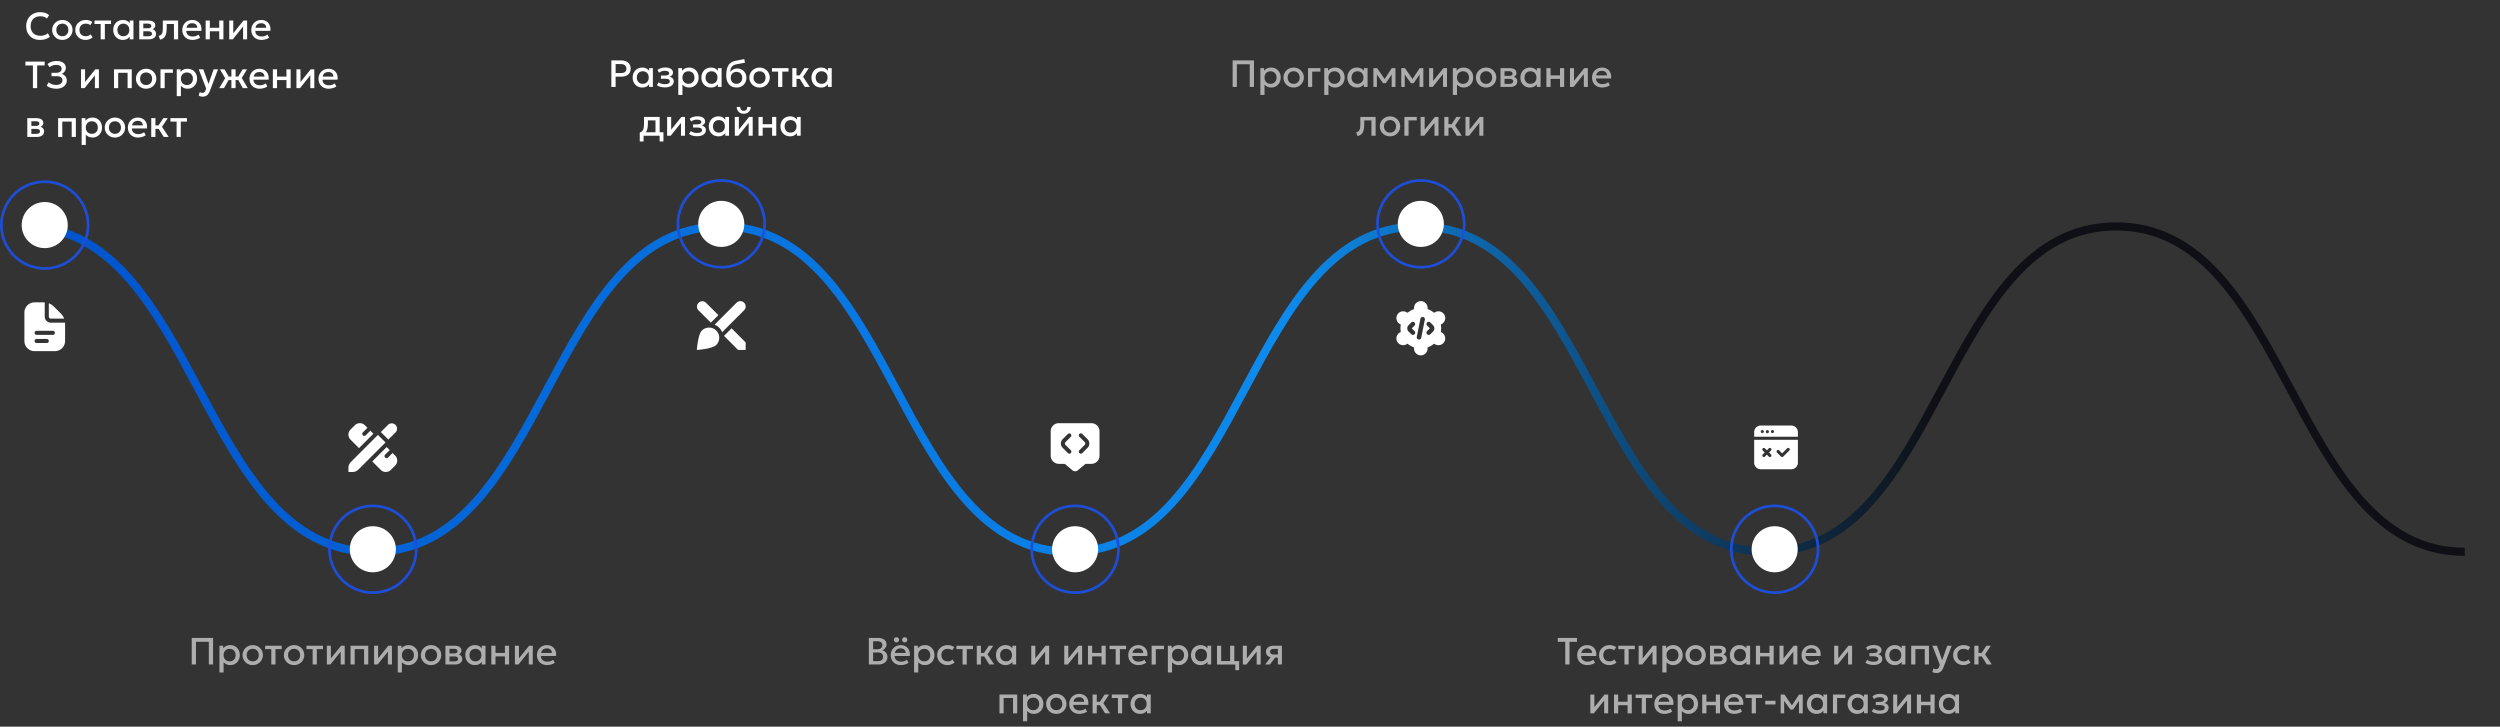 <svg width="922" height="268" fill="none" xmlns="http://www.w3.org/2000/svg"><rect width="100%" height="100%" fill="#333333" stroke="none"/><path d="M9 83.508c64.284 0 64.284 120 128.569 120 64.285 0 64.285-120 128.577-120 64.293 0 64.285 120 128.569 120 64.285 0 64.285-120 128.578-120s64.284 120 128.569 120c64.284 0 64.276-120 128.569-120 64.293 0 64.284 120 128.569 120" stroke="url(#paint0_linear_561_16115)" stroke-width="3" stroke-miterlimit="10"/><path d="M14.74 14.718c-1.017 0-1.906-.21-2.667-.63a4.465 4.465 0 01-1.778-1.778c-.42-.77-.63-1.668-.63-2.695a5.5 5.5 0 01.371-2.051 4.864 4.864 0 011.057-1.624 4.827 4.827 0 011.617-1.064 5.384 5.384 0 012.044-.378c.747 0 1.39.093 1.932.28a4.35 4.35 0 011.428.798l-.812 1.28a2.99 2.99 0 00-1.078-.636c-.41-.14-.863-.21-1.358-.21-.546 0-1.038.084-1.477.252a3.18 3.18 0 00-1.127.72 3.146 3.146 0 00-.714 1.128 4.252 4.252 0 00-.245 1.49c0 .757.147 1.403.441 1.94.299.537.719.947 1.26 1.232.546.28 1.19.42 1.932.42.495 0 .97-.072 1.428-.217.462-.15.894-.39 1.295-.721l.728 1.323a5.186 5.186 0 01-1.617.847c-.602.196-1.279.294-2.03.294zm8.25 0c-.724 0-1.37-.166-1.94-.497a3.69 3.69 0 01-1.33-1.337 3.629 3.629 0 01-.482-1.841 3.617 3.617 0 011.057-2.576c.34-.34.74-.61 1.197-.805a3.781 3.781 0 011.505-.294c.723 0 1.367.168 1.932.504.57.331 1.015.777 1.337 1.337a3.59 3.59 0 01.483 1.834c0 .49-.094.957-.28 1.4a3.613 3.613 0 01-.777 1.176c-.336.34-.733.609-1.19.805a3.799 3.799 0 01-1.512.294zm0-1.365c.43 0 .81-.094 1.14-.28.337-.191.6-.46.792-.805.191-.346.287-.754.287-1.225 0-.471-.096-.88-.287-1.225a1.991 1.991 0 00-.791-.805 2.284 2.284 0 00-1.141-.28c-.43 0-.812.093-1.148.28a2.005 2.005 0 00-.784.805c-.187.345-.28.754-.28 1.225 0 .471.095.88.287 1.225.191.345.452.614.784.805.336.186.716.28 1.14.28zm8.552 1.365c-.728 0-1.377-.159-1.946-.476a3.583 3.583 0 01-1.344-1.31c-.322-.555-.483-1.184-.483-1.89 0-.531.096-1.019.287-1.462.191-.448.462-.838.812-1.17a3.72 3.72 0 011.232-.77 4.296 4.296 0 011.547-.272c.467 0 .898.063 1.295.189.401.121.77.31 1.106.567L33.306 9.3a2.101 2.101 0 00-.742-.427 2.73 2.73 0 00-.882-.14c-.485 0-.903.09-1.253.273-.35.182-.623.445-.819.79-.191.341-.287.755-.287 1.24 0 .723.21 1.29.63 1.7.425.412 1.001.617 1.729.617.345 0 .672-.063.98-.19.308-.13.565-.3.77-.51l.735 1.169c-.369.28-.78.5-1.232.658a4.181 4.181 0 01-1.393.238zm5.588-.21V8.852h-2.275V7.578h6.097v1.274H38.67v5.656h-1.54zm8.167.21c-.69 0-1.302-.159-1.834-.476a3.462 3.462 0 01-1.246-1.31c-.299-.555-.448-1.184-.448-1.89 0-.527.086-1.014.259-1.462.173-.448.415-.838.728-1.17a3.246 3.246 0 011.12-.77 3.637 3.637 0 011.421-.272c.681 0 1.25.144 1.708.434.462.29.814.662 1.057 1.12l-.217.329V7.578h1.372v6.93h-1.372v-1.673l.217.329c-.243.457-.595.83-1.057 1.12-.457.29-1.027.434-1.708.434zm.203-1.365c.42 0 .796-.094 1.127-.28.331-.191.59-.46.777-.805.191-.346.287-.754.287-1.225 0-.471-.096-.88-.287-1.225a1.96 1.96 0 00-.777-.805 2.256 2.256 0 00-1.127-.28 2.27 2.27 0 00-1.134.28 2.018 2.018 0 00-.777.805c-.191.345-.287.754-.287 1.225 0 .471.096.88.287 1.225.191.345.45.614.777.805.331.186.71.28 1.134.28zm5.86 1.155v-6.93h3.304c.784 0 1.412.15 1.883.448.471.298.707.746.707 1.344 0 .28-.068.53-.203.749a1.678 1.678 0 01-.56.539 2.6 2.6 0 01-.833.315l-.028-.343c.611.084 1.085.287 1.421.609.336.322.504.73.504 1.225 0 .42-.11.784-.329 1.092-.22.303-.534.539-.945.707-.41.163-.903.245-1.477.245H51.36zm1.491-1.141h1.743c.462 0 .817-.077 1.064-.231.252-.154.378-.385.378-.693 0-.303-.124-.53-.37-.68-.248-.153-.605-.23-1.072-.23h-1.946v-1.1h1.785c.434 0 .77-.065 1.008-.195.238-.136.357-.355.357-.658 0-.304-.119-.523-.357-.658-.238-.14-.574-.21-1.008-.21h-1.582v4.655zm6.187 1.26l-.54-1.386c.477-.121.824-.313 1.044-.574.224-.261.364-.626.42-1.092.06-.467.09-1.069.09-1.806V7.578h5.636v6.93h-1.54V8.852h-2.66v.917a15.6 15.6 0 01-.105 1.939c-.066.55-.187 1.02-.364 1.407a2.48 2.48 0 01-.75.952c-.317.242-.727.43-1.231.56zm11.96.09c-.746 0-1.402-.15-1.966-.454a3.345 3.345 0 01-1.323-1.288c-.313-.55-.47-1.19-.47-1.918 0-.532.092-1.022.274-1.47a3.476 3.476 0 011.932-1.946 3.85 3.85 0 011.463-.273c.574 0 1.085.102 1.533.308.448.2.819.483 1.113.847.298.364.508.79.63 1.28a3.96 3.96 0 01.063 1.583h-5.53c-.01.415.081.78.273 1.092.191.308.464.548.819.72.359.173.781.26 1.267.26.392 0 .77-.059 1.134-.175a3.277 3.277 0 001-.532l.596 1.106a3.229 3.229 0 01-.812.469 5.414 5.414 0 01-.994.287c-.346.07-.68.105-1.001.105zm-2.19-4.465h3.927c-.014-.523-.182-.934-.504-1.232-.318-.299-.77-.448-1.358-.448-.57 0-1.043.15-1.421.448-.374.298-.588.71-.644 1.232zm7.038 4.256v-6.93h1.54v2.674h3.472V7.578h1.54v6.93h-1.54v-2.982h-3.472v2.982h-1.54zm8.696 0v-6.93h1.49v4.676l3.76-4.676h1.344v6.93h-1.484V9.776l-3.794 4.732h-1.316zm11.9.21c-.747 0-1.402-.152-1.967-.455a3.346 3.346 0 01-1.323-1.288c-.313-.55-.469-1.19-.469-1.918 0-.532.091-1.022.273-1.47a3.477 3.477 0 011.932-1.946 3.85 3.85 0 011.463-.273c.574 0 1.085.102 1.533.308.448.2.819.483 1.113.847.299.364.509.79.63 1.28a3.96 3.96 0 01.063 1.583h-5.53c-.01.415.082.78.273 1.092.191.308.464.548.819.72.36.173.782.26 1.267.26.392 0 .77-.059 1.134-.175a3.275 3.275 0 001.001-.532l.595 1.106a3.227 3.227 0 01-.812.469 5.409 5.409 0 01-.994.287c-.345.07-.679.105-1.001.105zm-2.191-4.466h3.927c-.014-.523-.182-.934-.504-1.232-.317-.299-.77-.448-1.358-.448-.57 0-1.043.15-1.421.448-.373.298-.588.71-.644 1.232zM12.136 32.508v-8.365H9.378v-1.435h7.084v1.435h-2.758v8.365h-1.568zm8.681.21c-.737 0-1.41-.096-2.016-.287a4.973 4.973 0 01-1.589-.82l.742-1.26c.336.304.742.542 1.218.715.476.168.98.252 1.512.252.476 0 .887-.068 1.232-.203.35-.135.618-.324.805-.567a1.41 1.41 0 00.294-.868c0-.518-.173-.91-.518-1.176-.34-.27-.873-.406-1.596-.406H18.99v-1.26h1.792c.397 0 .74-.059 1.029-.175a1.54 1.54 0 00.672-.511c.159-.224.238-.492.238-.805 0-.303-.08-.558-.238-.763-.154-.21-.383-.369-.686-.476-.299-.112-.663-.168-1.092-.168-.462 0-.905.077-1.33.23-.425.15-.791.36-1.099.63l-.742-1.154a4.2 4.2 0 011.484-.847 5.728 5.728 0 011.876-.301c.695 0 1.297.105 1.806.315.509.205.898.504 1.169.896.275.387.413.85.413 1.386 0 .308-.072.609-.217.903a2.79 2.79 0 01-.567.77c-.229.22-.471.383-.728.49a2.79 2.79 0 011.344.896c.35.42.523.952.518 1.596a2.571 2.571 0 01-.483 1.498c-.317.448-.763.805-1.337 1.07-.57.267-1.234.4-1.995.4zm9.064-.21v-6.93h1.491v4.676l3.76-4.676h1.343v6.93h-1.483v-4.732l-3.794 4.732H29.88zm12.169 0v-6.93h6.544v6.93h-1.54v-5.656H43.59v5.656h-1.54zm11.838.21c-.723 0-1.37-.166-1.939-.497a3.69 3.69 0 01-1.33-1.337 3.629 3.629 0 01-.483-1.841 3.617 3.617 0 011.057-2.576c.34-.34.74-.61 1.197-.805a3.78 3.78 0 011.505-.294c.723 0 1.367.168 1.932.504.57.331 1.015.777 1.337 1.337a3.59 3.59 0 01.483 1.834c0 .49-.093.957-.28 1.4a3.613 3.613 0 01-.777 1.176c-.336.34-.733.609-1.19.805a3.8 3.8 0 01-1.512.294zm0-1.365c.43 0 .81-.094 1.141-.28.336-.192.6-.46.791-.805.191-.346.287-.754.287-1.225 0-.471-.096-.88-.287-1.225a1.992 1.992 0 00-.79-.805 2.284 2.284 0 00-1.142-.28c-.43 0-.812.093-1.148.28a2.004 2.004 0 00-.784.805c-.187.345-.28.753-.28 1.225 0 .471.096.88.287 1.225.191.345.453.613.784.805.336.186.717.28 1.141.28zm5.306 1.155v-6.93h4.564v1.274h-3.024v5.656h-1.54zm5.988 2.94v-9.87h1.386v.973c.276-.35.628-.635 1.057-.854.43-.22.96-.33 1.59-.33.676 0 1.276.162 1.798.484.528.317.938.754 1.232 1.309.294.55.441 1.178.441 1.883 0 .509-.084.987-.252 1.435a3.537 3.537 0 01-.72 1.169c-.309.336-.677.6-1.107.79-.424.188-.896.28-1.414.28-.541 0-1.017-.097-1.428-.293-.41-.196-.76-.46-1.05-.791v3.815h-1.533zm3.752-4.095c.43 0 .81-.094 1.141-.28.336-.192.598-.46.784-.805.192-.346.287-.754.287-1.225 0-.471-.095-.88-.287-1.225a1.991 1.991 0 00-.79-.805 2.27 2.27 0 00-1.135-.28c-.429 0-.812.093-1.148.28a2.005 2.005 0 00-.784.805c-.191.345-.287.753-.287 1.225 0 .471.096.88.287 1.225.192.345.453.613.784.805.336.186.719.28 1.148.28zm5.826 4.29c-.252 0-.5-.027-.742-.083a2.575 2.575 0 01-.714-.287l.35-1.316c.144.093.303.163.476.21.172.047.326.07.462.07.326 0 .583-.077.77-.231.186-.154.333-.392.44-.714l.232-.672-2.73-7.042h1.687l1.918 5.376 1.869-5.376h1.63l-2.995 7.93c-.215.556-.455.988-.721 1.296-.266.313-.56.53-.882.65a2.857 2.857 0 01-1.05.19zm10.58-3.135v-2.982h-1.897v-1.274h1.897v-2.674h1.54v2.674h1.89v1.274h-1.89v2.982h-1.54zm-4.487 0l2.19-3.675-1.938-3.255h1.687l1.91 3.248-2.092 3.682h-1.757zm8.715 0l-2.058-3.682 1.967-3.248h1.63l-1.938 3.178 2.226 3.752h-1.827zm6.218.21c-.747 0-1.403-.152-1.967-.455a3.345 3.345 0 01-1.323-1.288c-.313-.55-.47-1.19-.47-1.918 0-.532.092-1.022.274-1.47a3.475 3.475 0 011.932-1.946 3.85 3.85 0 011.463-.273c.574 0 1.085.103 1.533.308.448.2.819.483 1.113.847.298.364.508.79.63 1.28a3.96 3.96 0 01.063 1.583h-5.53c-.01.415.081.78.273 1.092.191.308.464.548.819.72.36.174.781.26 1.267.26.392 0 .77-.058 1.134-.175a3.277 3.277 0 001-.532l.596 1.106a3.229 3.229 0 01-.812.469 5.414 5.414 0 01-.994.287c-.346.07-.68.105-1.001.105zm-2.191-4.466h3.927c-.014-.523-.182-.933-.504-1.232-.318-.299-.77-.448-1.358-.448-.57 0-1.043.15-1.421.448-.374.299-.588.71-.644 1.232zm7.039 4.256v-6.93h1.54v2.674h3.472v-2.674h1.54v6.93h-1.54v-2.982h-3.472v2.982h-1.54zm8.695 0v-6.93h1.491v4.676l3.759-4.676h1.344v6.93h-1.484v-4.732l-3.794 4.732h-1.316zm11.9.21c-.747 0-1.402-.152-1.967-.455a3.341 3.341 0 01-1.323-1.288c-.313-.55-.469-1.19-.469-1.918 0-.532.091-1.022.273-1.47a3.48 3.48 0 011.932-1.946 3.852 3.852 0 011.463-.273c.574 0 1.085.103 1.533.308.448.2.819.483 1.113.847.299.364.509.79.63 1.28a3.96 3.96 0 01.063 1.583h-5.53c-.009.415.082.78.273 1.092.191.308.464.548.819.72.359.174.782.26 1.267.26.392 0 .77-.058 1.134-.175a3.276 3.276 0 001.001-.532l.595 1.106a3.234 3.234 0 01-.812.469 5.411 5.411 0 01-.994.287c-.345.07-.679.105-1.001.105zm-2.191-4.466h3.927c-.014-.523-.182-.933-.504-1.232-.317-.299-.77-.448-1.358-.448-.569 0-1.043.15-1.421.448-.373.299-.588.71-.644 1.232zM10.071 50.508v-6.93h3.304c.784 0 1.412.15 1.883.448.471.298.707.746.707 1.344 0 .28-.068.53-.203.749a1.677 1.677 0 01-.56.539 2.6 2.6 0 01-.833.315l-.028-.343c.611.084 1.085.287 1.421.609.336.322.504.73.504 1.225 0 .42-.11.784-.329 1.092-.22.303-.534.539-.945.707-.41.163-.903.245-1.477.245h-3.444zm1.491-1.141h1.743c.462 0 .817-.077 1.064-.231.252-.154.378-.385.378-.693 0-.303-.124-.53-.371-.68-.247-.153-.604-.23-1.071-.23h-1.946v-1.1h1.785c.434 0 .77-.065 1.008-.195.238-.136.357-.355.357-.658 0-.303-.119-.523-.357-.658-.238-.14-.574-.21-1.008-.21h-1.582v4.655zm9.87 1.14v-6.93h6.545v6.93h-1.54v-5.655h-3.465v5.656h-1.54zm8.682 2.94v-9.87H31.5v.974c.275-.35.628-.635 1.057-.854.43-.22.959-.33 1.589-.33.677 0 1.276.162 1.799.484.527.317.938.754 1.232 1.309.294.55.441 1.178.441 1.883 0 .508-.084.987-.252 1.435a3.538 3.538 0 01-.721 1.169c-.308.336-.677.6-1.106.79-.425.188-.896.28-1.414.28-.541 0-1.017-.097-1.428-.293-.41-.196-.76-.46-1.05-.791v3.815h-1.533zm3.752-4.094c.43 0 .81-.093 1.141-.28.336-.191.597-.46.784-.805.191-.346.287-.754.287-1.225 0-.471-.096-.88-.287-1.225a1.992 1.992 0 00-.791-.805 2.27 2.27 0 00-1.134-.28c-.43 0-.812.093-1.148.28a2.004 2.004 0 00-.784.805c-.191.345-.287.754-.287 1.225 0 .471.096.88.287 1.225.191.345.453.614.784.805.336.187.719.28 1.148.28zm8.524 1.365c-.723 0-1.37-.166-1.939-.497a3.69 3.69 0 01-1.33-1.337 3.629 3.629 0 01-.483-1.841 3.617 3.617 0 011.057-2.576c.34-.34.74-.61 1.197-.805a3.78 3.78 0 011.505-.294c.723 0 1.367.168 1.932.504.57.331 1.015.777 1.337 1.337a3.59 3.59 0 01.483 1.834c0 .49-.093.956-.28 1.4a3.613 3.613 0 01-.777 1.176c-.336.34-.733.609-1.19.805a3.799 3.799 0 01-1.512.294zm0-1.365c.43 0 .81-.093 1.141-.28.336-.191.6-.46.791-.805.191-.346.287-.754.287-1.225 0-.471-.096-.88-.287-1.225a1.991 1.991 0 00-.79-.805 2.284 2.284 0 00-1.142-.28c-.43 0-.812.093-1.148.28a2.005 2.005 0 00-.784.805c-.187.345-.28.754-.28 1.225 0 .471.096.88.287 1.225.191.345.453.614.784.805.336.187.716.28 1.141.28zm8.538 1.365c-.746 0-1.402-.152-1.967-.455a3.345 3.345 0 01-1.323-1.288c-.312-.55-.469-1.19-.469-1.918 0-.532.091-1.022.273-1.47a3.475 3.475 0 011.932-1.946 3.85 3.85 0 011.463-.273c.574 0 1.085.102 1.533.308.448.2.82.483 1.113.847.299.364.509.79.63 1.28a3.96 3.96 0 01.063 1.583h-5.53c-.009.415.082.78.273 1.092.192.308.465.548.82.72.359.173.781.26 1.266.26.392 0 .77-.058 1.134-.175a3.277 3.277 0 001.001-.532l.595 1.106a3.229 3.229 0 01-.812.469 5.414 5.414 0 01-.994.287c-.345.07-.679.105-1 .105zm-2.19-4.466h3.926c-.014-.523-.182-.934-.504-1.232-.317-.299-.77-.448-1.358-.448-.569 0-1.043.15-1.42.448-.374.298-.589.71-.645 1.232zm11.644 4.256l-2.296-3.682 2.135-3.248h1.645l-2.12 3.178 2.477 3.752h-1.84zm-4.606 0v-6.93h1.54v2.674h2.086v1.274h-2.086v2.982h-1.54zm9.354 0v-5.656h-2.275v-1.274h6.097v1.274H66.67v5.656h-1.54z" fill="#fff"/><circle cx="16.5" cy="83.008" r="16" stroke="#1D4ED8"/><circle cx="16.5" cy="83.008" r="8.5" fill="#fff"/><g clip-path="url(#clip0_561_16115)"><path d="M18 116.758v-4.905a5.232 5.232 0 011.849 1.192l2.613 2.615a5.212 5.212 0 011.193 1.848H18.75a.749.749 0 01-.75-.75zm6 2.614v6.386a3.754 3.754 0 01-3.75 3.75h-7.5a3.754 3.754 0 01-3.75-3.75v-10.5a3.756 3.756 0 013.75-3.75h3.386c.123 0 .243.01.364.018v5.232a2.25 2.25 0 002.25 2.25h5.232c.008.121.018.241.018.364zm-6 6.386a.752.752 0 00-.75-.75H13.5a.752.752 0 00-.75.75.75.75 0 00.75.75h3.75a.749.749 0 00.75-.75zm2.25-3a.752.752 0 00-.75-.75h-6a.752.752 0 00-.75.75.75.75 0 00.75.75h6a.749.749 0 00.75-.75z" fill="#fff"/></g><g clip-path="url(#clip1_561_16115)"><path d="M139.386 160.398l2.783 2.783-10.008 10.007a3.004 3.004 0 01-2.121.879h-1.54v-1.54c0-.796.316-1.559.879-2.121l10.007-10.008zm6.473-3.69a1.969 1.969 0 00-2.783 0l-2.63 2.63 2.783 2.782 2.63-2.63a1.968 1.968 0 000-2.782zm-8.159 3.256l-1.125-1.125-1.69 1.689a.748.748 0 01-1.061 0 .749.749 0 010-1.06l1.69-1.69-.942-.942a2.624 2.624 0 00-3.712-.001l-1.591 1.591a2.625 2.625 0 000 3.712l3.128 3.129 5.303-5.303zm-.4 10.206l3.128 3.129a2.626 2.626 0 003.713 0l1.59-1.591a2.624 2.624 0 000-3.713l-.942-.942-1.689 1.69a.75.75 0 11-1.061-1.061l1.69-1.689-1.125-1.125-5.303 5.303-.001-.001z" fill="#fff"/></g><circle cx="137.5" cy="202.566" r="16" stroke="#1D4ED8"/><path opacity=".6" d="M70.702 245.066v-9.8h7.882v9.8h-1.568v-8.365H72.27v8.365h-1.568zm10.228 2.94v-9.87h1.386v.973c.276-.35.628-.634 1.057-.854.43-.219.96-.329 1.59-.329.676 0 1.276.161 1.798.483.528.318.938.754 1.232 1.309.294.551.441 1.179.441 1.883 0 .509-.084.987-.252 1.435a3.531 3.531 0 01-.72 1.169c-.309.336-.677.6-1.107.791-.424.187-.896.28-1.414.28-.541 0-1.017-.098-1.428-.294a3.205 3.205 0 01-1.05-.791v3.815H80.93zm3.752-4.095c.43 0 .81-.093 1.141-.28.336-.191.598-.459.784-.805.192-.345.287-.753.287-1.225 0-.471-.095-.879-.287-1.225a1.994 1.994 0 00-.79-.805 2.277 2.277 0 00-1.135-.28c-.429 0-.812.094-1.148.28a2.006 2.006 0 00-.784.805c-.191.346-.287.754-.287 1.225 0 .472.096.88.287 1.225.192.346.453.614.784.805.336.187.719.28 1.148.28zm8.525 1.365c-.724 0-1.37-.165-1.94-.497a3.684 3.684 0 01-1.33-1.337 3.627 3.627 0 01-.483-1.841 3.62 3.62 0 011.058-2.576c.34-.34.74-.609 1.197-.805a3.78 3.78 0 011.504-.294c.724 0 1.368.168 1.933.504a3.618 3.618 0 011.337 1.337c.322.556.483 1.167.483 1.834 0 .49-.094.957-.28 1.4a3.599 3.599 0 01-.778 1.176 3.693 3.693 0 01-1.19.805 3.799 3.799 0 01-1.511.294zm0-1.365c.429 0 .81-.093 1.14-.28.337-.191.6-.459.791-.805.192-.345.287-.753.287-1.225 0-.471-.095-.879-.287-1.225a1.993 1.993 0 00-.79-.805 2.291 2.291 0 00-1.141-.28c-.43 0-.813.094-1.148.28a2.006 2.006 0 00-.784.805c-.187.346-.28.754-.28 1.225 0 .472.095.88.286 1.225.192.346.453.614.784.805.337.187.717.28 1.142.28zm6.852 1.155v-5.656h-2.275v-1.274h6.097v1.274h-2.282v5.656h-1.54zm8.392.21c-.724 0-1.37-.165-1.939-.497a3.682 3.682 0 01-1.33-1.337 3.627 3.627 0 01-.483-1.841 3.62 3.62 0 011.057-2.576c.34-.34.739-.609 1.197-.805a3.78 3.78 0 011.505-.294c.723 0 1.367.168 1.932.504a3.611 3.611 0 011.337 1.337c.322.556.483 1.167.483 1.834 0 .49-.094.957-.28 1.4a3.599 3.599 0 01-.777 1.176 3.697 3.697 0 01-1.19.805 3.804 3.804 0 01-1.512.294zm0-1.365c.429 0 .809-.093 1.141-.28.336-.191.599-.459.791-.805.191-.345.287-.753.287-1.225 0-.471-.096-.879-.287-1.225a1.997 1.997 0 00-.791-.805 2.294 2.294 0 00-1.141-.28c-.43 0-.812.094-1.148.28a2 2 0 00-.784.805c-.187.346-.28.754-.28 1.225 0 .472.095.88.287 1.225.191.346.452.614.784.805.336.187.716.28 1.141.28zm6.853 1.155v-5.656h-2.275v-1.274h6.097v1.274h-2.282v5.656h-1.54zm5.234 0v-6.93h1.491v4.676l3.759-4.676h1.344v6.93h-1.484v-4.732l-3.794 4.732h-1.316zm8.736 0v-6.93h6.545v6.93h-1.54v-5.656h-3.465v5.656h-1.54zm8.682 0v-6.93h1.491v4.676l3.759-4.676h1.344v6.93h-1.484v-4.732l-3.794 4.732h-1.316zm8.736 2.94v-9.87h1.386v.973c.275-.35.628-.634 1.057-.854.429-.219.959-.329 1.589-.329.677 0 1.276.161 1.799.483.527.318.938.754 1.232 1.309.294.551.441 1.179.441 1.883 0 .509-.084.987-.252 1.435a3.525 3.525 0 01-.721 1.169c-.308.336-.677.6-1.106.791-.425.187-.896.28-1.414.28-.541 0-1.017-.098-1.428-.294a3.198 3.198 0 01-1.05-.791v3.815h-1.533zm3.752-4.095c.429 0 .81-.093 1.141-.28.336-.191.597-.459.784-.805.191-.345.287-.753.287-1.225 0-.471-.096-.879-.287-1.225a1.991 1.991 0 00-.791-.805 2.275 2.275 0 00-1.134-.28c-.429 0-.812.094-1.148.28a2.006 2.006 0 00-.784.805c-.191.346-.287.754-.287 1.225 0 .472.096.88.287 1.225.191.346.453.614.784.805.336.187.719.28 1.148.28zm8.524 1.365c-.723 0-1.369-.165-1.939-.497a3.69 3.69 0 01-1.33-1.337 3.627 3.627 0 01-.483-1.841 3.62 3.62 0 011.057-2.576 3.8 3.8 0 011.197-.805 3.783 3.783 0 011.505-.294c.724 0 1.368.168 1.932.504.57.332 1.015.777 1.337 1.337.322.556.483 1.167.483 1.834 0 .49-.093.957-.28 1.4a3.599 3.599 0 01-.777 1.176 3.686 3.686 0 01-1.19.805 3.797 3.797 0 01-1.512.294zm0-1.365c.43 0 .81-.093 1.141-.28.336-.191.6-.459.791-.805.192-.345.287-.753.287-1.225 0-.471-.095-.879-.287-1.225a1.991 1.991 0 00-.791-.805 2.289 2.289 0 00-1.141-.28c-.429 0-.812.094-1.148.28a2.013 2.013 0 00-.784.805c-.186.346-.28.754-.28 1.225 0 .472.096.88.287 1.225.192.346.453.614.784.805.336.187.717.28 1.141.28zm5.306 1.155v-6.93h3.304c.784 0 1.412.15 1.883.448.471.299.707.747.707 1.344 0 .28-.068.53-.203.749a1.665 1.665 0 01-.56.539c-.238.145-.516.25-.833.315l-.028-.343c.611.084 1.085.287 1.421.609.336.322.504.731.504 1.225 0 .42-.11.784-.329 1.092-.219.304-.534.539-.945.707-.411.164-.903.245-1.477.245h-3.444zm1.491-1.141h1.743c.462 0 .817-.077 1.064-.231.252-.154.378-.385.378-.693 0-.303-.124-.529-.371-.679-.247-.154-.604-.231-1.071-.231h-1.946v-1.099h1.785c.434 0 .77-.065 1.008-.196.238-.135.357-.354.357-.658 0-.303-.119-.522-.357-.658-.238-.14-.574-.21-1.008-.21h-1.582v4.655zm9.372 1.351c-.691 0-1.302-.158-1.834-.476a3.453 3.453 0 01-1.246-1.309c-.299-.555-.448-1.185-.448-1.89 0-.527.086-1.015.259-1.463.172-.448.415-.837.728-1.169a3.245 3.245 0 011.12-.77 3.635 3.635 0 011.421-.273c.681 0 1.25.145 1.708.434.462.29.814.663 1.057 1.12l-.217.329v-1.673h1.372v6.93h-1.372v-1.673l.217.329a2.923 2.923 0 01-1.057 1.12c-.458.29-1.027.434-1.708.434zm.203-1.365c.42 0 .795-.093 1.127-.28.331-.191.59-.459.777-.805.191-.345.287-.753.287-1.225 0-.471-.096-.879-.287-1.225a1.965 1.965 0 00-.777-.805 2.265 2.265 0 00-1.127-.28c-.425 0-.803.094-1.134.28a2.016 2.016 0 00-.777.805c-.192.346-.287.754-.287 1.225 0 .472.095.88.287 1.225.191.346.45.614.777.805.331.187.709.28 1.134.28zm5.86 1.155v-6.93h1.54v2.674h3.472v-2.674h1.54v6.93h-1.54v-2.982h-3.472v2.982h-1.54zm8.695 0v-6.93h1.491v4.676l3.759-4.676h1.344v6.93h-1.484v-4.732l-3.794 4.732h-1.316zm11.901.21c-.747 0-1.403-.151-1.967-.455a3.339 3.339 0 01-1.323-1.288c-.313-.55-.469-1.19-.469-1.918 0-.532.091-1.022.273-1.47a3.48 3.48 0 011.932-1.946 3.848 3.848 0 011.463-.273c.574 0 1.085.103 1.533.308.448.201.819.483 1.113.847.298.364.508.791.63 1.281.126.486.147 1.013.063 1.582h-5.53c-.01.416.081.78.273 1.092.191.308.464.549.819.721.359.173.781.259 1.267.259.392 0 .77-.058 1.134-.175a3.266 3.266 0 001.001-.532l.595 1.106a3.213 3.213 0 01-.812.469 5.41 5.41 0 01-.994.287c-.346.07-.679.105-1.001.105zm-2.191-4.466h3.927c-.014-.522-.182-.933-.504-1.232-.318-.298-.77-.448-1.358-.448-.57 0-1.043.15-1.421.448-.374.299-.588.71-.644 1.232z" fill="#fff"/><circle cx="137.5" cy="202.566" r="8.5" fill="#fff"/><path d="M225.472 32.066v-9.8h3.549c.696 0 1.309.122 1.841.364.537.238.957.584 1.26 1.036.304.448.455.987.455 1.617 0 .65-.14 1.197-.42 1.645-.28.444-.688.782-1.225 1.015-.532.23-1.18.343-1.946.343h-1.946v3.78h-1.568zm1.568-5.124h1.967c.635 0 1.127-.133 1.477-.399.35-.27.525-.679.525-1.225 0-.54-.179-.956-.539-1.246-.359-.289-.842-.434-1.449-.434h-1.981v3.304zm9.817 5.334c-.691 0-1.302-.158-1.834-.476a3.455 3.455 0 01-1.246-1.309c-.299-.555-.448-1.185-.448-1.89 0-.527.086-1.015.259-1.463.172-.448.415-.837.728-1.169a3.24 3.24 0 011.12-.77 3.635 3.635 0 011.421-.273c.681 0 1.25.145 1.708.434.462.29.814.663 1.057 1.12l-.217.33v-1.674h1.372v6.93h-1.372v-1.673l.217.33a2.93 2.93 0 01-1.057 1.12c-.458.289-1.027.433-1.708.433zm.203-1.365c.42 0 .795-.093 1.127-.28.331-.19.59-.46.777-.805.191-.345.287-.753.287-1.225 0-.47-.096-.88-.287-1.225a1.963 1.963 0 00-.777-.805 2.257 2.257 0 00-1.127-.28c-.425 0-.803.094-1.134.28a2.014 2.014 0 00-.777.805c-.192.346-.287.754-.287 1.225 0 .472.095.88.287 1.225.191.346.45.614.777.805.331.187.709.28 1.134.28zm8.198 1.323c-.388 0-.761-.03-1.12-.09a4.967 4.967 0 01-1.015-.267 3.324 3.324 0 01-.861-.497l.672-1.043c.294.248.641.427 1.043.54.401.107.809.16 1.225.16.564 0 1.01-.081 1.337-.245.326-.168.49-.443.49-.826 0-.336-.173-.576-.518-.72-.341-.145-.838-.218-1.491-.218h-1.274v-1.162h1.232c.578 0 1.024-.065 1.337-.196.312-.135.469-.364.469-.686a.624.624 0 00-.203-.476c-.131-.126-.318-.221-.56-.287a3.196 3.196 0 00-.84-.098c-.397 0-.78.059-1.148.175a2.646 2.646 0 00-.966.54l-.574-1.03a3.667 3.667 0 011.288-.672 5.05 5.05 0 011.526-.238c.597 0 1.11.075 1.54.224.429.15.76.364.994.644.233.28.35.619.35 1.015 0 .355-.115.663-.343.924-.224.262-.551.45-.98.567.522.117.919.322 1.19.616.275.294.413.663.413 1.106 0 .467-.133.868-.399 1.204-.262.332-.635.588-1.12.77-.481.178-1.046.266-1.694.266zm4.894 2.772v-9.87h1.386v.973c.275-.35.628-.634 1.057-.854.429-.219.959-.329 1.589-.329.677 0 1.276.161 1.799.483.527.318.938.754 1.232 1.31.294.55.441 1.178.441 1.882 0 .51-.084.987-.252 1.435a3.532 3.532 0 01-.721 1.17c-.308.335-.677.6-1.106.79-.425.187-.896.28-1.414.28-.541 0-1.017-.098-1.428-.294a3.208 3.208 0 01-1.05-.79v3.814h-1.533zm3.752-4.095c.429 0 .81-.093 1.141-.28.336-.19.597-.46.784-.805.191-.345.287-.753.287-1.225 0-.47-.096-.88-.287-1.225a1.99 1.99 0 00-.791-.805 2.268 2.268 0 00-1.134-.28c-.429 0-.812.094-1.148.28a2.005 2.005 0 00-.784.805c-.191.346-.287.754-.287 1.225 0 .472.096.88.287 1.225.191.346.453.614.784.805.336.187.719.28 1.148.28zm8.3 1.365c-.69 0-1.302-.158-1.834-.476a3.47 3.47 0 01-1.246-1.309c-.298-.555-.448-1.185-.448-1.89 0-.527.087-1.015.259-1.463.173-.448.416-.837.728-1.169a3.25 3.25 0 011.12-.77 3.639 3.639 0 011.421-.273c.682 0 1.251.145 1.708.434.462.29.815.663 1.057 1.12l-.217.33v-1.674h1.372v6.93h-1.372v-1.673l.217.33a2.93 2.93 0 01-1.057 1.12c-.457.289-1.026.433-1.708.433zm.203-1.365c.42 0 .796-.093 1.127-.28.332-.19.591-.46.777-.805.192-.345.287-.753.287-1.225 0-.47-.095-.88-.287-1.225a1.95 1.95 0 00-.777-.805 2.255 2.255 0 00-1.127-.28 2.28 2.28 0 00-1.134.28 2.027 2.027 0 00-.777.805c-.191.346-.287.754-.287 1.225 0 .472.096.88.287 1.225.192.346.451.614.777.805.332.187.71.28 1.134.28zm9.248 1.365c-.583 0-1.11-.1-1.582-.3a3.299 3.299 0 01-1.204-.869 3.99 3.99 0 01-.763-1.393c-.172-.55-.259-1.176-.259-1.876 0-.77.059-1.46.175-2.072.122-.61.311-1.14.567-1.589a3.398 3.398 0 011.029-1.106c.43-.289.95-.497 1.561-.623l3.318-.672.252 1.337-3.227.623c-.541.112-.966.292-1.274.54a2.175 2.175 0 00-.679.944c-.144.383-.24.833-.287 1.351a3.33 3.33 0 011.099-.952c.439-.238.95-.357 1.533-.357.658 0 1.239.157 1.743.47.509.307.906.72 1.19 1.238.285.518.427 1.092.427 1.722 0 .49-.086.952-.259 1.386a3.381 3.381 0 01-.735 1.148 3.491 3.491 0 01-1.148.77 3.76 3.76 0 01-1.477.28zm-.035-1.365c.406 0 .768-.088 1.085-.266.322-.182.574-.436.756-.763.182-.33.273-.723.273-1.176 0-.452-.091-.842-.273-1.169a1.89 1.89 0 00-.756-.763 2.14 2.14 0 00-1.085-.273c-.406 0-.77.091-1.092.273a1.904 1.904 0 00-.749.763c-.182.327-.273.717-.273 1.17 0 .452.091.844.273 1.175.182.327.432.581.749.763.322.178.686.266 1.092.266zm8.5 1.365c-.724 0-1.37-.165-1.939-.497a3.687 3.687 0 01-1.33-1.337 3.629 3.629 0 01-.483-1.84 3.617 3.617 0 011.057-2.577c.34-.34.739-.609 1.197-.805a3.78 3.78 0 011.505-.294c.723 0 1.367.168 1.932.504a3.606 3.606 0 011.337 1.337 3.59 3.59 0 01.483 1.834c0 .49-.094.957-.28 1.4a3.613 3.613 0 01-.777 1.176 3.68 3.68 0 01-1.19.805 3.804 3.804 0 01-1.512.294zm0-1.365c.429 0 .809-.093 1.141-.28.336-.19.599-.46.791-.805.191-.345.287-.753.287-1.225 0-.47-.096-.88-.287-1.225a1.996 1.996 0 00-.791-.805 2.287 2.287 0 00-1.141-.28c-.43 0-.812.094-1.148.28a1.998 1.998 0 00-.784.805c-.187.346-.28.754-.28 1.225 0 .472.095.88.287 1.225.191.346.452.614.784.805.336.187.716.28 1.141.28zm6.852 1.155V26.41h-2.275v-1.274h6.097v1.274h-2.282v5.656h-1.54zm9.841 0l-2.296-3.682 2.135-3.248h1.645l-2.121 3.178 2.478 3.752h-1.841zm-4.606 0v-6.93h1.54v2.674h2.086v1.274h-2.086v2.982h-1.54zm10.603.21c-.691 0-1.302-.158-1.834-.476a3.455 3.455 0 01-1.246-1.309c-.299-.555-.448-1.185-.448-1.89 0-.527.086-1.015.259-1.463.172-.448.415-.837.728-1.169a3.24 3.24 0 011.12-.77 3.635 3.635 0 011.421-.273c.681 0 1.25.145 1.708.434.462.29.814.663 1.057 1.12l-.217.33v-1.674h1.372v6.93h-1.372v-1.673l.217.33a2.93 2.93 0 01-1.057 1.12c-.458.289-1.027.433-1.708.433zm.203-1.365c.42 0 .795-.093 1.127-.28.331-.19.59-.46.777-.805.191-.345.287-.753.287-1.225 0-.47-.096-.88-.287-1.225a1.963 1.963 0 00-.777-.805 2.257 2.257 0 00-1.127-.28c-.425 0-.803.094-1.134.28a2.014 2.014 0 00-.777.805c-.192.346-.287.754-.287 1.225 0 .472.095.88.287 1.225.191.346.45.614.777.805.331.187.709.28 1.134.28zm-61.267 19.155V44.41h-2.8v.917c0 .63-.038 1.2-.112 1.708a4.514 4.514 0 01-.399 1.344c-.192.383-.46.7-.805.952-.341.252-.777.437-1.309.553l-.378-1.043c.443-.107.777-.308 1.001-.602.224-.294.373-.68.448-1.162.079-.485.119-1.068.119-1.75v-2.19h5.775v6.93h-1.54zm-5.803 2.1v-3.325l.952.098.238-.147h7.546v3.374h-1.407v-2.1h-5.922v2.1h-1.407zm10.094-2.1v-6.93h1.491v4.676l3.759-4.676h1.344v6.93h-1.484v-4.732l-3.794 4.732h-1.316zm11.074.168c-.387 0-.761-.03-1.12-.09a4.984 4.984 0 01-1.015-.267 3.357 3.357 0 01-.861-.497l.672-1.043a2.75 2.75 0 001.043.54c.401.107.81.16 1.225.16.565 0 1.01-.081 1.337-.245.327-.168.49-.443.49-.826 0-.336-.173-.576-.518-.72-.341-.145-.838-.218-1.491-.218h-1.274v-1.162h1.232c.579 0 1.024-.065 1.337-.196.313-.135.469-.364.469-.686a.624.624 0 00-.203-.476c-.131-.126-.317-.221-.56-.287a3.196 3.196 0 00-.84-.098c-.397 0-.779.059-1.148.175a2.646 2.646 0 00-.966.54l-.574-1.03a3.676 3.676 0 011.288-.672 5.056 5.056 0 011.526-.238c.597 0 1.111.075 1.54.224.429.15.761.364.994.644.233.28.35.619.35 1.015 0 .355-.114.663-.343.924-.224.262-.551.45-.98.567.523.117.919.322 1.19.616.275.294.413.663.413 1.106 0 .467-.133.868-.399 1.204-.261.332-.635.588-1.12.77-.481.178-1.045.266-1.694.266zm7.828.042c-.691 0-1.302-.158-1.834-.476a3.455 3.455 0 01-1.246-1.309c-.299-.555-.448-1.185-.448-1.89 0-.527.086-1.015.259-1.463.172-.448.415-.837.728-1.169a3.24 3.24 0 011.12-.77 3.635 3.635 0 011.421-.273c.681 0 1.25.145 1.708.434.462.29.814.663 1.057 1.12l-.217.33v-1.674h1.372v6.93h-1.372v-1.673l.217.33a2.93 2.93 0 01-1.057 1.12c-.458.289-1.027.433-1.708.433zm.203-1.365c.42 0 .795-.093 1.127-.28.331-.19.59-.46.777-.805.191-.345.287-.753.287-1.225 0-.47-.096-.88-.287-1.225a1.963 1.963 0 00-.777-.805 2.257 2.257 0 00-1.127-.28c-.425 0-.803.094-1.134.28a2.014 2.014 0 00-.777.805c-.192.346-.287.754-.287 1.225 0 .472.095.88.287 1.225.191.346.45.614.777.805.331.187.709.28 1.134.28zm5.86 1.155v-6.93h1.491v4.676l3.759-4.676h1.344v6.93h-1.484v-4.732l-3.794 4.732h-1.316zm3.297-8.12c-.518 0-.973-.107-1.365-.322a2.282 2.282 0 01-.91-.889c-.215-.378-.315-.812-.301-1.302h1.288c-.019.43.088.777.322 1.043.238.262.56.392.966.392.406 0 .725-.13.959-.392.233-.266.338-.613.315-1.043h1.295a2.44 2.44 0 01-.315 1.295 2.336 2.336 0 01-.91.896c-.388.215-.836.322-1.344.322zm5.439 8.12v-6.93h1.54v2.674h3.472v-2.674h1.54v6.93h-1.54v-2.982h-3.472v2.982h-1.54zm11.628.21c-.69 0-1.302-.158-1.834-.476a3.47 3.47 0 01-1.246-1.309c-.298-.555-.448-1.185-.448-1.89 0-.527.087-1.015.259-1.463.173-.448.416-.837.728-1.169a3.25 3.25 0 011.12-.77 3.639 3.639 0 011.421-.273c.682 0 1.251.145 1.708.434.462.29.815.663 1.057 1.12l-.217.33v-1.674h1.372v6.93h-1.372v-1.673l.217.33a2.93 2.93 0 01-1.057 1.12c-.457.289-1.026.433-1.708.433zm.203-1.365c.42 0 .796-.093 1.127-.28.332-.19.591-.46.777-.805.192-.345.287-.753.287-1.225 0-.47-.095-.88-.287-1.225a1.95 1.95 0 00-.777-.805 2.255 2.255 0 00-1.127-.28 2.28 2.28 0 00-1.134.28 2.027 2.027 0 00-.777.805c-.191.346-.287.754-.287 1.225 0 .472.096.88.287 1.225.192.346.451.614.777.805.332.187.71.28 1.134.28z" fill="#fff"/><circle cx="266" cy="82.566" r="8.5" fill="#fff"/><circle cx="266" cy="82.566" r="16" stroke="#1D4ED8"/><g clip-path="url(#clip2_561_16115)"><path d="M269.805 121.089l5.195 5.195v2.782h-2.782l-5.196-5.195 2.783-2.782zm-12.229-6.664l4.581 4.581 2.783-2.783-4.581-4.581a1.969 1.969 0 00-2.783 2.783zm6.575 7.491a3.755 3.755 0 00-5.31 0c-1.466 1.466-1.841 7.15-1.841 7.15s5.684-.375 7.151-1.841a3.754 3.754 0 000-5.309zm10.273-10.274a1.969 1.969 0 00-2.783 0l-8.094 8.095a5.195 5.195 0 012.781 2.783l8.095-8.094a1.969 1.969 0 000-2.783l.001-.001z" fill="#fff"/></g><circle cx="396.5" cy="202.566" r="16" stroke="#1D4ED8"/><circle cx="396.5" cy="202.566" r="8.5" fill="#fff"/><g clip-path="url(#clip3_561_16115)"><path d="M402.5 156.066h-12c-1.655 0-3 1.346-3 3v9c0 1.655 1.345 3 3 3h2.192l2.811 2.367a1.51 1.51 0 001.004.382c.35 0 .698-.122.969-.364l2.885-2.385h2.139c1.655 0 3-1.345 3-3v-9c0-1.654-1.345-3-3-3zm-9.53 8.033l1.937 1.937a.75.75 0 11-1.061 1.061l-1.937-1.938a2.253 2.253 0 010-3.182l1.937-1.937a.75.75 0 011.061 1.06l-1.937 1.938a.75.75 0 000 1.061zm8.121 1.06l-1.938 1.938a.747.747 0 01-1.06 0 .75.75 0 010-1.061l1.937-1.937a.75.75 0 000-1.061l-1.937-1.938a.749.749 0 111.06-1.06l1.938 1.937a2.253 2.253 0 010 3.182z" fill="#fff"/></g><path opacity=".6" d="M320.432 245.066v-9.8h3.367c.938 0 1.697.21 2.275.63.579.416.868 1.029.868 1.841 0 .313-.074.609-.224.889a2.565 2.565 0 01-.567.728c-.233.21-.476.364-.728.462.532.164.976.462 1.33.896.36.434.539.969.539 1.603 0 .537-.135 1.013-.406 1.428-.27.411-.655.735-1.155.973-.499.234-1.092.35-1.778.35h-3.521zm1.568-1.232h1.687c.672 0 1.172-.13 1.498-.392.327-.266.49-.665.49-1.197 0-.527-.165-.928-.497-1.204-.326-.275-.833-.413-1.519-.413H322v3.206zm0-4.382h1.554c.378 0 .705-.06.98-.182a1.46 1.46 0 00.644-.525c.154-.228.231-.504.231-.826 0-.457-.163-.807-.49-1.05-.322-.247-.784-.371-1.386-.371H322v2.954zm10.266 5.824c-.746 0-1.402-.151-1.967-.455a3.352 3.352 0 01-1.323-1.288c-.312-.55-.469-1.19-.469-1.918 0-.532.091-1.022.273-1.47.182-.452.439-.844.77-1.176a3.526 3.526 0 011.162-.77 3.852 3.852 0 011.463-.273c.574 0 1.085.103 1.533.308.448.201.819.483 1.113.847.299.364.509.791.63 1.281.126.486.147 1.013.063 1.582h-5.53c-.009.416.082.78.273 1.092.192.308.465.549.819.721.36.173.782.259 1.267.259.392 0 .77-.058 1.134-.175a3.243 3.243 0 001.001-.532l.595 1.106a3.195 3.195 0 01-.812.469 5.365 5.365 0 01-.994.287c-.345.07-.679.105-1.001.105zm-2.191-4.466h3.927c-.014-.522-.182-.933-.504-1.232-.317-.298-.77-.448-1.358-.448-.569 0-1.043.15-1.421.448-.373.299-.588.71-.644 1.232zm.553-3.899a.98.98 0 01-.679-.266.885.885 0 01-.287-.679.94.94 0 01.133-.497.947.947 0 01.833-.455.95.95 0 01.665.266.884.884 0 01.294.686.926.926 0 01-.133.497.92.92 0 01-.357.329.95.95 0 01-.469.119zm3.031 0a.98.98 0 01-.679-.266.885.885 0 01-.287-.679.94.94 0 01.133-.497.947.947 0 01.833-.455.95.95 0 01.665.266.884.884 0 01.294.686.926.926 0 01-.133.497.92.92 0 01-.357.329.95.95 0 01-.469.119zm3.455 11.095v-9.87h1.386v.973c.275-.35.628-.634 1.057-.854.429-.219.959-.329 1.589-.329.677 0 1.276.161 1.799.483.527.318.938.754 1.232 1.309.294.551.441 1.179.441 1.883 0 .509-.084.987-.252 1.435a3.525 3.525 0 01-.721 1.169c-.308.336-.677.6-1.106.791-.425.187-.896.28-1.414.28-.541 0-1.017-.098-1.428-.294a3.198 3.198 0 01-1.05-.791v3.815h-1.533zm3.752-4.095c.429 0 .81-.093 1.141-.28.336-.191.597-.459.784-.805.191-.345.287-.753.287-1.225 0-.471-.096-.879-.287-1.225a1.991 1.991 0 00-.791-.805 2.275 2.275 0 00-1.134-.28c-.429 0-.812.094-1.148.28a2.006 2.006 0 00-.784.805c-.191.346-.287.754-.287 1.225 0 .472.096.88.287 1.225.191.346.453.614.784.805.336.187.719.28 1.148.28zm8.545 1.365c-.728 0-1.377-.158-1.946-.476a3.587 3.587 0 01-1.344-1.309c-.322-.555-.483-1.185-.483-1.89 0-.532.096-1.019.287-1.463.191-.448.462-.837.812-1.169.35-.331.761-.588 1.232-.77a4.297 4.297 0 011.547-.273c.467 0 .898.063 1.295.189.401.122.77.311 1.106.567l-.742 1.176a2.119 2.119 0 00-.742-.427 2.735 2.735 0 00-.882-.14c-.485 0-.903.091-1.253.273a1.97 1.97 0 00-.819.791c-.191.341-.287.754-.287 1.239 0 .724.21 1.291.63 1.701.425.411 1.001.616 1.729.616.345 0 .672-.063.98-.189.308-.13.565-.301.77-.511l.735 1.169c-.369.28-.779.5-1.232.658a4.175 4.175 0 01-1.393.238zm5.588-.21v-5.656h-2.275v-1.274h6.097v1.274h-2.282v5.656h-1.54zm9.84 0l-2.296-3.682 2.135-3.248h1.645l-2.121 3.178 2.478 3.752h-1.841zm-4.606 0v-6.93h1.54v2.674h2.086v1.274h-2.086v2.982h-1.54zm10.603.21c-.691 0-1.302-.158-1.834-.476a3.46 3.46 0 01-1.246-1.309c-.299-.555-.448-1.185-.448-1.89 0-.527.086-1.015.259-1.463.173-.448.415-.837.728-1.169a3.254 3.254 0 011.12-.77 3.639 3.639 0 011.421-.273c.681 0 1.251.145 1.708.434.462.29.814.663 1.057 1.12l-.217.329v-1.673h1.372v6.93h-1.372v-1.673l.217.329a2.923 2.923 0 01-1.057 1.12c-.457.29-1.027.434-1.708.434zm.203-1.365c.42 0 .796-.093 1.127-.28.331-.191.59-.459.777-.805.191-.345.287-.753.287-1.225 0-.471-.096-.879-.287-1.225a1.965 1.965 0 00-.777-.805 2.262 2.262 0 00-1.127-.28c-.425 0-.803.094-1.134.28a2.016 2.016 0 00-.777.805c-.191.346-.287.754-.287 1.225 0 .472.096.88.287 1.225.191.346.45.614.777.805.331.187.709.28 1.134.28zm9.292 1.155v-6.93h1.491v4.676l3.759-4.676h1.344v6.93h-1.484v-4.732l-3.794 4.732h-1.316zm12.168 0v-6.93h1.491v4.676l3.759-4.676h1.344v6.93h-1.484v-4.732l-3.794 4.732h-1.316zm8.736 0v-6.93h1.54v2.674h3.472v-2.674h1.54v6.93h-1.54v-2.982h-3.472v2.982h-1.54zm10.242 0v-5.656h-2.275v-1.274h6.097v1.274h-2.282v5.656h-1.54zm8.399.21c-.747 0-1.403-.151-1.967-.455a3.339 3.339 0 01-1.323-1.288c-.313-.55-.469-1.19-.469-1.918 0-.532.091-1.022.273-1.47a3.48 3.48 0 011.932-1.946 3.848 3.848 0 011.463-.273c.574 0 1.085.103 1.533.308.448.201.819.483 1.113.847.298.364.508.791.63 1.281.126.486.147 1.013.063 1.582h-5.53c-.01.416.081.78.273 1.092.191.308.464.549.819.721.359.173.781.259 1.267.259.392 0 .77-.058 1.134-.175a3.266 3.266 0 001.001-.532l.595 1.106a3.213 3.213 0 01-.812.469 5.41 5.41 0 01-.994.287c-.346.07-.679.105-1.001.105zm-2.191-4.466h3.927c-.014-.522-.182-.933-.504-1.232-.318-.298-.77-.448-1.358-.448-.57 0-1.043.15-1.421.448-.374.299-.588.71-.644 1.232zm7.038 4.256v-6.93h4.564v1.274h-3.024v5.656h-1.54zm5.989 2.94v-9.87h1.386v.973c.275-.35.627-.634 1.057-.854.429-.219.959-.329 1.589-.329.676 0 1.276.161 1.799.483.527.318.938.754 1.232 1.309.294.551.441 1.179.441 1.883 0 .509-.084.987-.252 1.435a3.541 3.541 0 01-.721 1.169c-.308.336-.677.6-1.106.791-.425.187-.896.28-1.414.28-.542 0-1.018-.098-1.428-.294a3.198 3.198 0 01-1.05-.791v3.815h-1.533zm3.752-4.095c.429 0 .809-.093 1.141-.28.336-.191.597-.459.784-.805.191-.345.287-.753.287-1.225 0-.471-.096-.879-.287-1.225a1.997 1.997 0 00-.791-.805 2.28 2.28 0 00-1.134-.28c-.43 0-.812.094-1.148.28a2 2 0 00-.784.805c-.192.346-.287.754-.287 1.225 0 .472.095.88.287 1.225.191.346.452.614.784.805.336.187.718.28 1.148.28zm8.3 1.365c-.691 0-1.302-.158-1.834-.476a3.453 3.453 0 01-1.246-1.309c-.299-.555-.448-1.185-.448-1.89 0-.527.086-1.015.259-1.463.172-.448.415-.837.728-1.169a3.245 3.245 0 011.12-.77 3.635 3.635 0 011.421-.273c.681 0 1.25.145 1.708.434.462.29.814.663 1.057 1.12l-.217.329v-1.673h1.372v6.93h-1.372v-1.673l.217.329a2.923 2.923 0 01-1.057 1.12c-.458.29-1.027.434-1.708.434zm.203-1.365c.42 0 .795-.093 1.127-.28.331-.191.59-.459.777-.805.191-.345.287-.753.287-1.225 0-.471-.096-.879-.287-1.225a1.965 1.965 0 00-.777-.805 2.265 2.265 0 00-1.127-.28c-.425 0-.803.094-1.134.28a2.016 2.016 0 00-.777.805c-.192.346-.287.754-.287 1.225 0 .472.095.88.287 1.225.191.346.45.614.777.805.331.187.709.28 1.134.28zm5.86 1.155v-6.93h1.54v5.656h3.311v-5.656h1.54v6.93h-6.391zm6.755 2.1v-2.1h-1.134v-1.274h2.548v3.374h-1.414zm2.774-2.1v-6.93h1.491v4.676l3.759-4.676h1.344v6.93h-1.484v-4.732l-3.794 4.732h-1.316zm8.253 0l2.66-3.549.336.994c-.574.005-1.064-.079-1.47-.252-.406-.177-.716-.424-.931-.742-.21-.322-.315-.702-.315-1.141 0-.471.119-.872.357-1.204.238-.336.574-.592 1.008-.77.434-.177.943-.266 1.526-.266h2.989v6.93h-1.484v-5.761h-1.351c-.494 0-.87.087-1.127.259-.252.173-.378.432-.378.777 0 .336.117.598.35.784.238.182.581.273 1.029.273h1.673v1.12h-1.218l-1.897 2.548h-1.757zm-98.002 18v-6.93h6.545v6.93h-1.54v-5.656h-3.465v5.656h-1.54zm8.682 2.94v-9.87h1.386v.973c.275-.35.627-.634 1.057-.854.429-.219.959-.329 1.589-.329.676 0 1.276.161 1.799.483.527.318.938.754 1.232 1.309.294.551.441 1.179.441 1.883 0 .509-.084.987-.252 1.435a3.541 3.541 0 01-.721 1.169c-.308.336-.677.6-1.106.791-.425.187-.896.28-1.414.28-.542 0-1.018-.098-1.428-.294a3.198 3.198 0 01-1.05-.791v3.815h-1.533zm3.752-4.095c.429 0 .809-.093 1.141-.28.336-.191.597-.459.784-.805.191-.345.287-.753.287-1.225 0-.471-.096-.879-.287-1.225a1.997 1.997 0 00-.791-.805 2.28 2.28 0 00-1.134-.28c-.43 0-.812.094-1.148.28a2 2 0 00-.784.805c-.192.346-.287.754-.287 1.225 0 .472.095.88.287 1.225.191.346.452.614.784.805.336.187.718.28 1.148.28zm8.524 1.365c-.723 0-1.37-.165-1.939-.497a3.682 3.682 0 01-1.33-1.337 3.627 3.627 0 01-.483-1.841 3.62 3.62 0 011.057-2.576 3.8 3.8 0 011.197-.805 3.78 3.78 0 011.505-.294c.723 0 1.367.168 1.932.504a3.611 3.611 0 011.337 1.337c.322.556.483 1.167.483 1.834 0 .49-.093.957-.28 1.4a3.599 3.599 0 01-.777 1.176 3.697 3.697 0 01-1.19.805 3.797 3.797 0 01-1.512.294zm0-1.365c.429 0 .81-.093 1.141-.28.336-.191.6-.459.791-.805.191-.345.287-.753.287-1.225 0-.471-.096-.879-.287-1.225a1.991 1.991 0 00-.791-.805 2.291 2.291 0 00-1.141-.28c-.429 0-.812.094-1.148.28a2.006 2.006 0 00-.784.805c-.187.346-.28.754-.28 1.225 0 .472.096.88.287 1.225.191.346.453.614.784.805.336.187.716.28 1.141.28zm8.538 1.365c-.747 0-1.402-.151-1.967-.455a3.339 3.339 0 01-1.323-1.288c-.313-.55-.469-1.19-.469-1.918 0-.532.091-1.022.273-1.47.182-.452.439-.844.77-1.176a3.516 3.516 0 011.162-.77 3.852 3.852 0 011.463-.273c.574 0 1.085.103 1.533.308.448.201.819.483 1.113.847.299.364.509.791.63 1.281.126.486.147 1.013.063 1.582h-5.53c-.009.416.082.78.273 1.092.191.308.464.549.819.721.359.173.782.259 1.267.259.392 0 .77-.058 1.134-.175a3.254 3.254 0 001.001-.532l.595 1.106a3.213 3.213 0 01-.812.469 5.388 5.388 0 01-.994.287c-.345.07-.679.105-1.001.105zm-2.191-4.466h3.927c-.014-.522-.182-.933-.504-1.232-.317-.298-.77-.448-1.358-.448-.569 0-1.043.15-1.421.448-.373.299-.588.71-.644 1.232zm11.645 4.256l-2.296-3.682 2.135-3.248h1.645l-2.121 3.178 2.478 3.752h-1.841zm-4.606 0v-6.93h1.54v2.674h2.086v1.274h-2.086v2.982h-1.54zm9.354 0v-5.656h-2.275v-1.274h6.097v1.274h-2.282v5.656h-1.54zm8.167.21c-.691 0-1.302-.158-1.834-.476a3.453 3.453 0 01-1.246-1.309c-.299-.555-.448-1.185-.448-1.89 0-.527.086-1.015.259-1.463.172-.448.415-.837.728-1.169a3.245 3.245 0 011.12-.77 3.635 3.635 0 011.421-.273c.681 0 1.25.145 1.708.434.462.29.814.663 1.057 1.12l-.217.329v-1.673h1.372v6.93h-1.372v-1.673l.217.329a2.923 2.923 0 01-1.057 1.12c-.458.29-1.027.434-1.708.434zm.203-1.365c.42 0 .795-.093 1.127-.28.331-.191.59-.459.777-.805.191-.345.287-.753.287-1.225 0-.471-.096-.879-.287-1.225a1.965 1.965 0 00-.777-.805 2.265 2.265 0 00-1.127-.28c-.425 0-.803.094-1.134.28a2.016 2.016 0 00-.777.805c-.192.346-.287.754-.287 1.225 0 .472.095.88.287 1.225.191.346.45.614.777.805.331.187.709.28 1.134.28z" fill="#fff"/><circle cx="654.5" cy="202.566" r="16" stroke="#1D4ED8"/><circle cx="654.5" cy="202.566" r="8.5" fill="#fff"/><g clip-path="url(#clip4_561_16115)"><g clip-path="url(#clip5_561_16115)" fill="#fff"><path d="M661.071 156.979c.988.18 1.753.956 1.944 1.925.035.177.051.407.049.689-.005.488-.005.973-.001 1.455a.015.015 0 01-.004.01.013.013 0 01-.01.004h-16.093c-.012 0-.018-.006-.018-.018-.001-.603 0-1.207.005-1.812.001-.131.023-.284.068-.46a2.45 2.45 0 011.412-1.642c.341-.148.689-.195 1.068-.194 3.654.003 7.326.003 11.015 0 .215-.001.403.014.565.043zm-10.573 2.208a.562.562 0 10-1.123 0 .562.562 0 001.123 0zm1.875 0a.557.557 0 00-.562-.562.558.558 0 00-.561.562.562.562 0 101.123 0zm1.875 0a.562.562 0 10-1.123 0 .562.562 0 001.123 0zm8.771 11.901a2.439 2.439 0 01-1.905 1.924 3.548 3.548 0 01-.692.052c-3.575-.005-7.151-.005-10.726.001a5.05 5.05 0 01-.688-.032 2.435 2.435 0 01-2.022-1.937 3.339 3.339 0 01-.048-.651c.003-2.738.003-5.487.001-8.246 0-.003.001-.006.003-.008a.011.011 0 01.008-.003h16.093c.014 0 .021.006.021.02-.002 2.739-.002 5.482.001 8.23 0 .276-.015.493-.046.65zm-11.41-5.026l-.696-.696c-.434-.434-1.141-.002-.939.578a.697.697 0 00.177.253c.222.218.446.441.67.668a.021.021 0 01.004.011.015.015 0 01-.004.009l-.714.714a.563.563 0 00.613.919.87.87 0 00.256-.195c.207-.212.42-.425.64-.641a.021.021 0 01.011-.004c.004 0 .008.002.011.004.208.205.427.425.658.661.088.09.172.15.25.18.572.22 1.027-.495.598-.926l-.713-.713a.016.016 0 01-.003-.009l.003-.009c.202-.203.428-.43.681-.679.161-.159.24-.351.183-.573a.562.562 0 00-.764-.382c-.076.03-.181.115-.315.254-.201.208-.392.4-.576.576-.01.01-.021.01-.031 0zm5.625 1.124l-1.075-1.074c-.438-.438-1.142.014-.931.596a.71.71 0 00.179.245c.492.485.968.961 1.428 1.429a.568.568 0 00.816.012c.777-.775 1.528-1.527 2.256-2.255a.563.563 0 10-.818-.773l-1.82 1.82c-.012.012-.023.012-.035 0z"/></g></g><path opacity=".6" d="M577.266 245.066v-8.365h-2.758v-1.435h7.084v1.435h-2.758v8.365h-1.568zm8.154.21c-.747 0-1.403-.151-1.967-.455a3.339 3.339 0 01-1.323-1.288c-.313-.55-.469-1.19-.469-1.918 0-.532.091-1.022.273-1.47a3.48 3.48 0 011.932-1.946 3.848 3.848 0 011.463-.273c.574 0 1.085.103 1.533.308.448.201.819.483 1.113.847.298.364.508.791.63 1.281.126.486.147 1.013.063 1.582h-5.53c-.01.416.081.78.273 1.092.191.308.464.549.819.721.359.173.781.259 1.267.259.392 0 .77-.058 1.134-.175a3.266 3.266 0 001.001-.532l.595 1.106a3.213 3.213 0 01-.812.469 5.41 5.41 0 01-.994.287c-.346.07-.679.105-1.001.105zm-2.191-4.466h3.927c-.014-.522-.182-.933-.504-1.232-.318-.298-.77-.448-1.358-.448-.57 0-1.043.15-1.421.448-.374.299-.588.71-.644 1.232zm10.285 4.466c-.728 0-1.377-.158-1.946-.476a3.572 3.572 0 01-1.344-1.309c-.322-.555-.483-1.185-.483-1.89 0-.532.095-1.019.287-1.463.191-.448.462-.837.812-1.169.35-.331.76-.588 1.232-.77a4.293 4.293 0 011.547-.273c.466 0 .898.063 1.295.189.401.122.77.311 1.106.567l-.742 1.176a2.119 2.119 0 00-.742-.427 2.744 2.744 0 00-.882-.14c-.486 0-.903.091-1.253.273a1.97 1.97 0 00-.819.791c-.192.341-.287.754-.287 1.239 0 .724.21 1.291.63 1.701.424.411 1.001.616 1.729.616.345 0 .672-.063.98-.189.308-.13.564-.301.77-.511l.735 1.169c-.369.28-.78.5-1.232.658a4.175 4.175 0 01-1.393.238zm5.587-.21v-5.656h-2.275v-1.274h6.097v1.274h-2.282v5.656h-1.54zm5.235 0v-6.93h1.491v4.676l3.759-4.676h1.344v6.93h-1.484v-4.732l-3.794 4.732h-1.316zm8.736 2.94v-9.87h1.386v.973c.275-.35.628-.634 1.057-.854.429-.219.959-.329 1.589-.329.677 0 1.276.161 1.799.483.527.318.938.754 1.232 1.309.294.551.441 1.179.441 1.883 0 .509-.084.987-.252 1.435a3.525 3.525 0 01-.721 1.169c-.308.336-.677.6-1.106.791-.425.187-.896.28-1.414.28-.541 0-1.017-.098-1.428-.294a3.198 3.198 0 01-1.05-.791v3.815h-1.533zm3.752-4.095c.429 0 .81-.093 1.141-.28.336-.191.597-.459.784-.805.191-.345.287-.753.287-1.225 0-.471-.096-.879-.287-1.225a1.991 1.991 0 00-.791-.805 2.275 2.275 0 00-1.134-.28c-.429 0-.812.094-1.148.28a2.006 2.006 0 00-.784.805c-.191.346-.287.754-.287 1.225 0 .472.096.88.287 1.225.191.346.453.614.784.805.336.187.719.28 1.148.28zm8.524 1.365c-.723 0-1.37-.165-1.939-.497a3.682 3.682 0 01-1.33-1.337 3.627 3.627 0 01-.483-1.841 3.62 3.62 0 011.057-2.576 3.8 3.8 0 011.197-.805 3.78 3.78 0 011.505-.294c.723 0 1.367.168 1.932.504a3.611 3.611 0 011.337 1.337c.322.556.483 1.167.483 1.834 0 .49-.093.957-.28 1.4a3.599 3.599 0 01-.777 1.176 3.697 3.697 0 01-1.19.805 3.797 3.797 0 01-1.512.294zm0-1.365c.429 0 .81-.093 1.141-.28.336-.191.6-.459.791-.805.191-.345.287-.753.287-1.225 0-.471-.096-.879-.287-1.225a1.991 1.991 0 00-.791-.805 2.291 2.291 0 00-1.141-.28c-.429 0-.812.094-1.148.28a2.006 2.006 0 00-.784.805c-.187.346-.28.754-.28 1.225 0 .472.096.88.287 1.225.191.346.453.614.784.805.336.187.716.28 1.141.28zm5.306 1.155v-6.93h3.304c.784 0 1.412.15 1.883.448.471.299.707.747.707 1.344 0 .28-.068.53-.203.749a1.665 1.665 0 01-.56.539c-.238.145-.516.25-.833.315l-.028-.343c.611.084 1.085.287 1.421.609.336.322.504.731.504 1.225 0 .42-.11.784-.329 1.092-.219.304-.534.539-.945.707-.411.164-.903.245-1.477.245h-3.444zm1.491-1.141h1.743c.462 0 .817-.077 1.064-.231.252-.154.378-.385.378-.693 0-.303-.124-.529-.371-.679-.247-.154-.604-.231-1.071-.231h-1.946v-1.099h1.785c.434 0 .77-.065 1.008-.196.238-.135.357-.354.357-.658 0-.303-.119-.522-.357-.658-.238-.14-.574-.21-1.008-.21h-1.582v4.655zm9.372 1.351c-.691 0-1.302-.158-1.834-.476a3.453 3.453 0 01-1.246-1.309c-.299-.555-.448-1.185-.448-1.89 0-.527.086-1.015.259-1.463.172-.448.415-.837.728-1.169a3.245 3.245 0 011.12-.77 3.635 3.635 0 011.421-.273c.681 0 1.25.145 1.708.434.462.29.814.663 1.057 1.12l-.217.329v-1.673h1.372v6.93h-1.372v-1.673l.217.329a2.923 2.923 0 01-1.057 1.12c-.458.29-1.027.434-1.708.434zm.203-1.365c.42 0 .795-.093 1.127-.28.331-.191.59-.459.777-.805.191-.345.287-.753.287-1.225 0-.471-.096-.879-.287-1.225a1.965 1.965 0 00-.777-.805 2.265 2.265 0 00-1.127-.28c-.425 0-.803.094-1.134.28a2.016 2.016 0 00-.777.805c-.192.346-.287.754-.287 1.225 0 .472.095.88.287 1.225.191.346.45.614.777.805.331.187.709.28 1.134.28zm5.86 1.155v-6.93h1.54v2.674h3.472v-2.674h1.54v6.93h-1.54v-2.982h-3.472v2.982h-1.54zm8.695 0v-6.93h1.491v4.676l3.759-4.676h1.344v6.93h-1.484v-4.732l-3.794 4.732h-1.316zm11.9.21c-.746 0-1.402-.151-1.967-.455a3.352 3.352 0 01-1.323-1.288c-.312-.55-.469-1.19-.469-1.918 0-.532.091-1.022.273-1.47.182-.452.439-.844.77-1.176a3.526 3.526 0 011.162-.77 3.852 3.852 0 011.463-.273c.574 0 1.085.103 1.533.308.448.201.819.483 1.113.847.299.364.509.791.63 1.281.126.486.147 1.013.063 1.582h-5.53c-.009.416.082.78.273 1.092.192.308.465.549.819.721.36.173.782.259 1.267.259.392 0 .77-.058 1.134-.175a3.243 3.243 0 001.001-.532l.595 1.106a3.195 3.195 0 01-.812.469 5.365 5.365 0 01-.994.287c-.345.07-.679.105-1.001.105zm-2.191-4.466h3.927c-.014-.522-.182-.933-.504-1.232-.317-.298-.77-.448-1.358-.448-.569 0-1.043.15-1.421.448-.373.299-.588.71-.644 1.232zm10.471 4.256v-6.93h1.491v4.676l3.759-4.676h1.344v6.93h-1.484v-4.732l-3.794 4.732h-1.316zm14.506.168c-.388 0-.761-.03-1.12-.091a4.922 4.922 0 01-1.015-.266 3.304 3.304 0 01-.861-.497l.672-1.043c.294.248.641.427 1.043.539.401.108.809.161 1.225.161.564 0 1.01-.081 1.337-.245.326-.168.49-.443.49-.826 0-.336-.173-.576-.518-.721-.341-.144-.838-.217-1.491-.217h-1.274v-1.162h1.232c.578 0 1.024-.065 1.337-.196.312-.135.469-.364.469-.686a.624.624 0 00-.203-.476c-.131-.126-.318-.221-.56-.287a3.208 3.208 0 00-.84-.098c-.397 0-.78.059-1.148.175a2.66 2.66 0 00-.966.539l-.574-1.029a3.667 3.667 0 011.288-.672 5.073 5.073 0 011.526-.238c.597 0 1.11.075 1.54.224.429.15.76.364.994.644.233.28.35.619.35 1.015 0 .355-.115.663-.343.924-.224.262-.551.451-.98.567.522.117.919.322 1.19.616.275.294.413.663.413 1.106 0 .467-.133.868-.399 1.204-.262.332-.635.588-1.12.77-.481.178-1.046.266-1.694.266zm7.827.042c-.69 0-1.302-.158-1.834-.476a3.468 3.468 0 01-1.246-1.309c-.298-.555-.448-1.185-.448-1.89 0-.527.087-1.015.259-1.463.173-.448.416-.837.728-1.169a3.254 3.254 0 011.12-.77 3.639 3.639 0 011.421-.273c.682 0 1.251.145 1.708.434.462.29.815.663 1.057 1.12l-.217.329v-1.673h1.372v6.93h-1.372v-1.673l.217.329a2.916 2.916 0 01-1.057 1.12c-.457.29-1.026.434-1.708.434zm.203-1.365c.42 0 .796-.093 1.127-.28.332-.191.591-.459.777-.805.192-.345.287-.753.287-1.225 0-.471-.095-.879-.287-1.225a1.953 1.953 0 00-.777-.805 2.262 2.262 0 00-1.127-.28 2.28 2.28 0 00-1.134.28 2.03 2.03 0 00-.777.805c-.191.346-.287.754-.287 1.225 0 .472.096.88.287 1.225.192.346.451.614.777.805.332.187.71.28 1.134.28zm5.86 1.155v-6.93h6.545v6.93h-1.54v-5.656h-3.465v5.656h-1.54zm9.277 3.136c-.252 0-.499-.028-.742-.084a2.546 2.546 0 01-.714-.287l.35-1.316c.145.094.303.164.476.21.173.047.327.07.462.07.327 0 .583-.077.77-.231.187-.154.334-.392.441-.714l.231-.672-2.73-7.042h1.687l1.918 5.376 1.869-5.376h1.631l-2.996 7.931c-.215.556-.455.987-.721 1.295-.266.313-.56.53-.882.651a2.857 2.857 0 01-1.05.189zm9.966-2.926c-.728 0-1.377-.158-1.946-.476a3.572 3.572 0 01-1.344-1.309c-.322-.555-.483-1.185-.483-1.89 0-.532.095-1.019.287-1.463.191-.448.462-.837.812-1.169.35-.331.76-.588 1.232-.77a4.293 4.293 0 011.547-.273c.466 0 .898.063 1.295.189.401.122.77.311 1.106.567l-.742 1.176a2.119 2.119 0 00-.742-.427 2.744 2.744 0 00-.882-.14c-.486 0-.903.091-1.253.273a1.97 1.97 0 00-.819.791c-.192.341-.287.754-.287 1.239 0 .724.21 1.291.63 1.701.424.411 1.001.616 1.729.616.345 0 .672-.063.98-.189.308-.13.564-.301.77-.511l.735 1.169c-.369.28-.78.5-1.232.658a4.175 4.175 0 01-1.393.238zm8.646-.21l-2.296-3.682 2.135-3.248h1.645l-2.121 3.178 2.478 3.752h-1.841zm-4.606 0v-6.93h1.54v2.674h2.086v1.274h-2.086v2.982h-1.54zm-141.626 18v-6.93h1.491v4.676l3.759-4.676h1.344v6.93h-1.484v-4.732l-3.794 4.732h-1.316zm8.736 0v-6.93h1.54v2.674h3.472v-2.674h1.54v6.93h-1.54v-2.982h-3.472v2.982h-1.54zm10.242 0v-5.656h-2.275v-1.274h6.097v1.274h-2.282v5.656h-1.54zm8.398.21c-.746 0-1.402-.151-1.967-.455a3.352 3.352 0 01-1.323-1.288c-.312-.55-.469-1.19-.469-1.918 0-.532.091-1.022.273-1.47.182-.452.439-.844.77-1.176a3.526 3.526 0 011.162-.77 3.852 3.852 0 011.463-.273c.574 0 1.085.103 1.533.308.448.201.819.483 1.113.847.299.364.509.791.63 1.281.126.486.147 1.013.063 1.582h-5.53c-.009.416.082.78.273 1.092.192.308.465.549.819.721.36.173.782.259 1.267.259.392 0 .77-.058 1.134-.175a3.243 3.243 0 001.001-.532l.595 1.106a3.195 3.195 0 01-.812.469 5.365 5.365 0 01-.994.287c-.345.07-.679.105-1.001.105zm-2.191-4.466h3.927c-.014-.522-.182-.933-.504-1.232-.317-.298-.77-.448-1.358-.448-.569 0-1.043.15-1.421.448-.373.299-.588.71-.644 1.232zm7.039 7.196v-9.87h1.386v.973c.275-.35.628-.634 1.057-.854.429-.219.959-.329 1.589-.329.677 0 1.276.161 1.799.483.527.318.938.754 1.232 1.309.294.551.441 1.179.441 1.883 0 .509-.084.987-.252 1.435a3.525 3.525 0 01-.721 1.169c-.308.336-.677.6-1.106.791-.425.187-.896.28-1.414.28-.541 0-1.017-.098-1.428-.294a3.198 3.198 0 01-1.05-.791v3.815h-1.533zm3.752-4.095c.429 0 .81-.093 1.141-.28.336-.191.597-.459.784-.805.191-.345.287-.753.287-1.225 0-.471-.096-.879-.287-1.225a1.991 1.991 0 00-.791-.805 2.275 2.275 0 00-1.134-.28c-.429 0-.812.094-1.148.28a2.006 2.006 0 00-.784.805c-.191.346-.287.754-.287 1.225 0 .472.096.88.287 1.225.191.346.453.614.784.805.336.187.719.28 1.148.28zm5.299 1.155v-6.93h1.54v2.674h3.472v-2.674h1.54v6.93h-1.54v-2.982h-3.472v2.982h-1.54zm11.859.21c-.746 0-1.402-.151-1.967-.455a3.352 3.352 0 01-1.323-1.288c-.312-.55-.469-1.19-.469-1.918 0-.532.091-1.022.273-1.47.182-.452.439-.844.77-1.176a3.526 3.526 0 011.162-.77 3.852 3.852 0 011.463-.273c.574 0 1.085.103 1.533.308.448.201.819.483 1.113.847.299.364.509.791.63 1.281.126.486.147 1.013.063 1.582h-5.53c-.009.416.082.78.273 1.092.192.308.465.549.819.721.36.173.782.259 1.267.259.392 0 .77-.058 1.134-.175a3.243 3.243 0 001.001-.532l.595 1.106a3.195 3.195 0 01-.812.469 5.365 5.365 0 01-.994.287c-.345.07-.679.105-1.001.105zm-2.191-4.466h3.927c-.014-.522-.182-.933-.504-1.232-.317-.298-.77-.448-1.358-.448-.569 0-1.043.15-1.421.448-.373.299-.588.71-.644 1.232zm8.586 4.256v-5.656h-2.275v-1.274h6.097v1.274h-2.282v5.656h-1.54zm4.996-3.269v-1.337h3.78v1.337h-3.78zm5.68 3.269v-6.93h1.379l3.108 4.494-.665.014 2.954-4.508h1.365v6.93h-1.4l.021-5.124.287.126-2.478 3.619h-.994l-2.59-3.626.287-.126.021 5.131h-1.295zm13.214.21c-.691 0-1.302-.158-1.834-.476a3.46 3.46 0 01-1.246-1.309c-.299-.555-.448-1.185-.448-1.89 0-.527.086-1.015.259-1.463.173-.448.415-.837.728-1.169a3.254 3.254 0 011.12-.77 3.639 3.639 0 011.421-.273c.681 0 1.251.145 1.708.434.462.29.814.663 1.057 1.12l-.217.329v-1.673h1.372v6.93h-1.372v-1.673l.217.329a2.923 2.923 0 01-1.057 1.12c-.457.29-1.027.434-1.708.434zm.203-1.365c.42 0 .796-.093 1.127-.28.331-.191.59-.459.777-.805.191-.345.287-.753.287-1.225 0-.471-.096-.879-.287-1.225a1.965 1.965 0 00-.777-.805 2.262 2.262 0 00-1.127-.28c-.425 0-.803.094-1.134.28a2.016 2.016 0 00-.777.805c-.191.346-.287.754-.287 1.225 0 .472.096.88.287 1.225.191.346.45.614.777.805.331.187.709.28 1.134.28zm5.86 1.155v-6.93h4.564v1.274h-3.024v5.656h-1.54zm8.921.21c-.69 0-1.302-.158-1.834-.476a3.468 3.468 0 01-1.246-1.309c-.298-.555-.448-1.185-.448-1.89 0-.527.087-1.015.259-1.463.173-.448.416-.837.728-1.169a3.254 3.254 0 011.12-.77 3.639 3.639 0 011.421-.273c.682 0 1.251.145 1.708.434.462.29.815.663 1.057 1.12l-.217.329v-1.673h1.372v6.93h-1.372v-1.673l.217.329a2.916 2.916 0 01-1.057 1.12c-.457.29-1.026.434-1.708.434zm.203-1.365c.42 0 .796-.093 1.127-.28.332-.191.591-.459.777-.805.192-.345.287-.753.287-1.225 0-.471-.095-.879-.287-1.225a1.953 1.953 0 00-.777-.805 2.262 2.262 0 00-1.127-.28 2.28 2.28 0 00-1.134.28 2.03 2.03 0 00-.777.805c-.191.346-.287.754-.287 1.225 0 .472.096.88.287 1.225.192.346.451.614.777.805.332.187.71.28 1.134.28zm8.198 1.323c-.387 0-.76-.03-1.12-.091a4.956 4.956 0 01-1.015-.266 3.337 3.337 0 01-.861-.497l.672-1.043c.294.248.642.427 1.043.539.402.108.81.161 1.225.161.565 0 1.011-.081 1.337-.245.327-.168.49-.443.49-.826 0-.336-.172-.576-.518-.721-.34-.144-.837-.217-1.491-.217H691.8v-1.162h1.232c.579 0 1.025-.065 1.337-.196.313-.135.469-.364.469-.686a.62.62 0 00-.203-.476c-.13-.126-.317-.221-.56-.287a3.208 3.208 0 00-.84-.098c-.396 0-.779.059-1.148.175-.368.117-.69.297-.966.539l-.574-1.029a3.676 3.676 0 011.288-.672 5.078 5.078 0 011.526-.238c.598 0 1.111.075 1.54.224.43.15.761.364.994.644.234.28.35.619.35 1.015 0 .355-.114.663-.343.924-.224.262-.55.451-.98.567.523.117.92.322 1.19.616.276.294.413.663.413 1.106 0 .467-.133.868-.399 1.204-.261.332-.634.588-1.12.77-.48.178-1.045.266-1.694.266zm4.895-.168v-6.93h1.491v4.676l3.759-4.676h1.344v6.93h-1.484v-4.732l-3.794 4.732h-1.316zm8.736 0v-6.93h1.54v2.674h3.472v-2.674h1.54v6.93h-1.54v-2.982h-3.472v2.982h-1.54zm11.628.21c-.69 0-1.302-.158-1.834-.476a3.468 3.468 0 01-1.246-1.309c-.298-.555-.448-1.185-.448-1.89 0-.527.087-1.015.259-1.463.173-.448.416-.837.728-1.169a3.254 3.254 0 011.12-.77 3.639 3.639 0 011.421-.273c.682 0 1.251.145 1.708.434.462.29.815.663 1.057 1.12l-.217.329v-1.673h1.372v6.93h-1.372v-1.673l.217.329a2.916 2.916 0 01-1.057 1.12c-.457.29-1.026.434-1.708.434zm.203-1.365c.42 0 .796-.093 1.127-.28.332-.191.591-.459.777-.805.192-.345.287-.753.287-1.225 0-.471-.095-.879-.287-1.225a1.953 1.953 0 00-.777-.805 2.262 2.262 0 00-1.127-.28 2.28 2.28 0 00-1.134.28 2.03 2.03 0 00-.777.805c-.191.346-.287.754-.287 1.225 0 .472.096.88.287 1.225.192.346.451.614.777.805.332.187.71.28 1.134.28zM454.59 32.066v-9.8h7.882v9.8h-1.568v-8.365h-4.746v8.365h-1.568zm10.229 2.94v-9.87h1.386v.973c.275-.35.628-.634 1.057-.854.429-.219.959-.329 1.589-.329.677 0 1.276.161 1.799.483.527.318.938.754 1.232 1.31.294.55.441 1.178.441 1.882 0 .51-.084.987-.252 1.435a3.532 3.532 0 01-.721 1.17c-.308.335-.677.6-1.106.79-.425.187-.896.28-1.414.28-.541 0-1.017-.098-1.428-.294a3.208 3.208 0 01-1.05-.79v3.814h-1.533zm3.752-4.095c.429 0 .81-.093 1.141-.28.336-.19.597-.46.784-.805.191-.345.287-.753.287-1.225 0-.47-.096-.88-.287-1.225a1.99 1.99 0 00-.791-.805 2.268 2.268 0 00-1.134-.28c-.429 0-.812.094-1.148.28a2.005 2.005 0 00-.784.805c-.191.346-.287.754-.287 1.225 0 .472.096.88.287 1.225.191.346.453.614.784.805.336.187.719.28 1.148.28zm8.524 1.365c-.723 0-1.369-.165-1.939-.497a3.695 3.695 0 01-1.33-1.337 3.629 3.629 0 01-.483-1.84 3.617 3.617 0 011.057-2.577 3.8 3.8 0 011.197-.805 3.783 3.783 0 011.505-.294c.724 0 1.368.168 1.932.504.57.332 1.015.777 1.337 1.337a3.59 3.59 0 01.483 1.834c0 .49-.093.957-.28 1.4a3.613 3.613 0 01-.777 1.176 3.69 3.69 0 01-1.19.805 3.797 3.797 0 01-1.512.294zm0-1.365c.43 0 .81-.093 1.141-.28.336-.19.6-.46.791-.805.192-.345.287-.753.287-1.225 0-.47-.095-.88-.287-1.225a1.99 1.99 0 00-.791-.805 2.281 2.281 0 00-1.141-.28c-.429 0-.812.094-1.148.28a2.011 2.011 0 00-.784.805c-.186.346-.28.754-.28 1.225 0 .472.096.88.287 1.225.192.346.453.614.784.805.336.187.717.28 1.141.28zm5.306 1.155v-6.93h4.564v1.274h-3.024v5.656h-1.54zm5.988 2.94v-9.87h1.386v.973c.276-.35.628-.634 1.057-.854.43-.219.959-.329 1.589-.329.677 0 1.277.161 1.799.483.528.318.938.754 1.232 1.31.294.55.441 1.178.441 1.882 0 .51-.084.987-.252 1.435a3.532 3.532 0 01-.721 1.17c-.308.335-.676.6-1.106.79-.424.187-.896.28-1.414.28-.541 0-1.017-.098-1.428-.294a3.23 3.23 0 01-1.05-.79v3.814h-1.533zm3.752-4.095c.43 0 .81-.093 1.141-.28.336-.19.598-.46.784-.805.192-.345.287-.753.287-1.225 0-.47-.095-.88-.287-1.225a1.99 1.99 0 00-.791-.805 2.268 2.268 0 00-1.134-.28c-.429 0-.812.094-1.148.28a2.011 2.011 0 00-.784.805c-.191.346-.287.754-.287 1.225 0 .472.096.88.287 1.225.192.346.453.614.784.805.336.187.719.28 1.148.28zm8.301 1.365c-.691 0-1.302-.158-1.834-.476a3.465 3.465 0 01-1.247-1.309c-.298-.555-.447-1.185-.447-1.89 0-.527.086-1.015.259-1.463.172-.448.415-.837.728-1.169a3.24 3.24 0 011.12-.77 3.635 3.635 0 011.421-.273c.681 0 1.25.145 1.708.434.462.29.814.663 1.057 1.12l-.217.33v-1.674h1.372v6.93h-1.372v-1.673l.217.33a2.93 2.93 0 01-1.057 1.12c-.458.289-1.027.433-1.708.433zm.203-1.365c.42 0 .795-.093 1.127-.28.331-.19.59-.46.777-.805.191-.345.287-.753.287-1.225 0-.47-.096-.88-.287-1.225a1.963 1.963 0 00-.777-.805 2.257 2.257 0 00-1.127-.28c-.425 0-.803.094-1.134.28a2.014 2.014 0 00-.777.805c-.192.346-.287.754-.287 1.225 0 .472.095.88.287 1.225.191.346.45.614.777.805.331.187.709.28 1.134.28zm5.86 1.155v-6.93h1.379l3.108 4.494-.665.014 2.954-4.508h1.365v6.93h-1.4l.021-5.124.287.126-2.478 3.62h-.994l-2.59-3.627.287-.126.021 5.131h-1.295zm10.281 0v-6.93h1.379l3.108 4.494-.665.014 2.954-4.508h1.365v6.93h-1.4l.021-5.124.287.126-2.478 3.62h-.994l-2.59-3.627.287-.126.021 5.131h-1.295zm10.281 0v-6.93h1.491v4.676l3.759-4.676h1.344v6.93h-1.484v-4.732l-3.794 4.732h-1.316zm8.736 2.94v-9.87h1.386v.973c.276-.35.628-.634 1.057-.854.43-.219.959-.329 1.589-.329.677 0 1.277.161 1.799.483.528.318.938.754 1.232 1.31.294.55.441 1.178.441 1.882 0 .51-.084.987-.252 1.435a3.532 3.532 0 01-.721 1.17c-.308.335-.676.6-1.106.79-.424.187-.896.28-1.414.28-.541 0-1.017-.098-1.428-.294a3.23 3.23 0 01-1.05-.79v3.814h-1.533zm3.752-4.095c.43 0 .81-.093 1.141-.28.336-.19.598-.46.784-.805.192-.345.287-.753.287-1.225 0-.47-.095-.88-.287-1.225a1.99 1.99 0 00-.791-.805 2.268 2.268 0 00-1.134-.28c-.429 0-.812.094-1.148.28a2.011 2.011 0 00-.784.805c-.191.346-.287.754-.287 1.225 0 .472.096.88.287 1.225.192.346.453.614.784.805.336.187.719.28 1.148.28zm8.525 1.365c-.724 0-1.37-.165-1.939-.497a3.687 3.687 0 01-1.33-1.337 3.629 3.629 0 01-.483-1.84 3.617 3.617 0 011.057-2.577c.34-.34.739-.609 1.197-.805a3.78 3.78 0 011.505-.294c.723 0 1.367.168 1.932.504a3.606 3.606 0 011.337 1.337 3.59 3.59 0 01.483 1.834c0 .49-.094.957-.28 1.4a3.613 3.613 0 01-.777 1.176 3.68 3.68 0 01-1.19.805 3.804 3.804 0 01-1.512.294zm0-1.365c.429 0 .809-.093 1.141-.28.336-.19.599-.46.791-.805.191-.345.287-.753.287-1.225 0-.47-.096-.88-.287-1.225a1.996 1.996 0 00-.791-.805 2.287 2.287 0 00-1.141-.28c-.43 0-.812.094-1.148.28a1.998 1.998 0 00-.784.805c-.187.346-.28.754-.28 1.225 0 .472.095.88.287 1.225.191.346.452.614.784.805.336.187.716.28 1.141.28zm5.305 1.155v-6.93h3.304c.784 0 1.412.15 1.883.448.472.3.707.747.707 1.344 0 .28-.067.53-.203.75a1.674 1.674 0 01-.56.538 2.58 2.58 0 01-.833.315l-.028-.343c.612.084 1.085.287 1.421.61.336.321.504.73.504 1.224 0 .42-.109.784-.329 1.092-.219.304-.534.54-.945.707-.41.164-.903.245-1.477.245h-3.444zm1.491-1.14h1.743c.462 0 .817-.078 1.064-.232.252-.154.378-.385.378-.693 0-.303-.123-.53-.371-.679-.247-.154-.604-.23-1.071-.23h-1.946v-1.1h1.785c.434 0 .77-.065 1.008-.196.238-.135.357-.354.357-.658 0-.303-.119-.522-.357-.658-.238-.14-.574-.21-1.008-.21h-1.582v4.655zm9.372 1.35c-.691 0-1.302-.158-1.834-.476a3.463 3.463 0 01-1.246-1.309c-.299-.555-.448-1.185-.448-1.89 0-.527.086-1.015.259-1.463.173-.448.415-.837.728-1.169a3.25 3.25 0 011.12-.77 3.639 3.639 0 011.421-.273c.681 0 1.251.145 1.708.434.462.29.814.663 1.057 1.12l-.217.33v-1.674h1.372v6.93h-1.372v-1.673l.217.33a2.93 2.93 0 01-1.057 1.12c-.457.289-1.027.433-1.708.433zm.203-1.365c.42 0 .796-.093 1.127-.28.331-.19.59-.46.777-.805.191-.345.287-.753.287-1.225 0-.47-.096-.88-.287-1.225a1.963 1.963 0 00-.777-.805 2.255 2.255 0 00-1.127-.28c-.425 0-.803.094-1.134.28a2.014 2.014 0 00-.777.805c-.191.346-.287.754-.287 1.225 0 .472.096.88.287 1.225.191.346.45.614.777.805.331.187.709.28 1.134.28zm5.86 1.155v-6.93h1.54v2.674h3.472v-2.674h1.54v6.93h-1.54v-2.982h-3.472v2.982h-1.54zm8.696 0v-6.93h1.491v4.676l3.759-4.676h1.344v6.93h-1.484v-4.732l-3.794 4.732h-1.316zm11.9.21c-.747 0-1.402-.151-1.967-.455a3.341 3.341 0 01-1.323-1.288c-.313-.55-.469-1.19-.469-1.918 0-.532.091-1.022.273-1.47a3.48 3.48 0 011.932-1.946 3.852 3.852 0 011.463-.273c.574 0 1.085.103 1.533.308.448.201.819.483 1.113.847.299.364.509.791.63 1.281.126.486.147 1.013.063 1.582h-5.53c-.009.416.082.78.273 1.092.191.308.464.549.819.721.359.173.782.26 1.267.26.392 0 .77-.059 1.134-.176a3.276 3.276 0 001.001-.532l.595 1.106a3.234 3.234 0 01-.812.47 5.411 5.411 0 01-.994.286c-.345.07-.679.105-1.001.105zm-2.191-4.466h3.927c-.014-.522-.182-.933-.504-1.232-.317-.298-.77-.448-1.358-.448-.569 0-1.043.15-1.421.448-.373.3-.588.71-.644 1.232zm-88.035 22.375l-.539-1.386c.476-.12.824-.312 1.043-.574.224-.26.364-.625.42-1.092.061-.466.091-1.068.091-1.806v-2.19h5.635v6.93h-1.54V44.41h-2.66v.917c0 .742-.035 1.389-.105 1.94-.065.55-.186 1.02-.364 1.406a2.476 2.476 0 01-.749.952c-.317.243-.728.43-1.232.56zm11.954.091c-.723 0-1.369-.165-1.939-.497a3.695 3.695 0 01-1.33-1.337 3.629 3.629 0 01-.483-1.84 3.617 3.617 0 011.057-2.577 3.8 3.8 0 011.197-.805 3.783 3.783 0 011.505-.294c.724 0 1.368.168 1.932.504.57.332 1.015.777 1.337 1.337a3.59 3.59 0 01.483 1.834c0 .49-.093.957-.28 1.4a3.613 3.613 0 01-.777 1.176 3.69 3.69 0 01-1.19.805 3.797 3.797 0 01-1.512.294zm0-1.365c.43 0 .81-.093 1.141-.28.336-.19.6-.46.791-.805.192-.345.287-.753.287-1.225 0-.47-.095-.88-.287-1.225a1.99 1.99 0 00-.791-.805 2.281 2.281 0 00-1.141-.28c-.429 0-.812.094-1.148.28a2.011 2.011 0 00-.784.805c-.186.346-.28.754-.28 1.225 0 .472.096.88.287 1.225.192.346.453.614.784.805.336.187.717.28 1.141.28zm5.306 1.155v-6.93h4.564v1.274h-3.024v5.656h-1.54zm5.988 0v-6.93h1.491v4.676l3.759-4.676h1.344v6.93h-1.484v-4.732l-3.794 4.732h-1.316zm13.343 0l-2.296-3.682 2.135-3.248h1.645l-2.121 3.178 2.478 3.752h-1.841zm-4.606 0v-6.93h1.54v2.674h2.086v1.274h-2.086v2.982h-1.54zm7.806 0v-6.93h1.491v4.676l3.759-4.676h1.344v6.93h-1.484v-4.732l-3.794 4.732h-1.316z" fill="#fff"/><circle cx="524" cy="82.566" r="16" stroke="#1D4ED8"/><circle cx="524" cy="82.566" r="8.5" fill="#fff"/><g clip-path="url(#clip6_561_16115)"><path d="M531.75 122.633l-.375-.217a7.427 7.427 0 000-2.717l.375-.216a2.512 2.512 0 00.925-3.417 2.511 2.511 0 00-1.516-1.167 2.49 2.49 0 00-1.9.25l-.375.217a7.481 7.481 0 00-2.384-1.375v-.433c0-1.375-1.125-2.5-2.5-2.5a2.507 2.507 0 00-2.5 2.5v.433a7.476 7.476 0 00-2.383 1.375l-.375-.217a2.521 2.521 0 00-1.9-.25 2.513 2.513 0 00-1.517 1.167 2.514 2.514 0 00.917 3.417l.375.216c-.083.45-.125.909-.125 1.359 0 .45.042.9.125 1.358l-.375.217a2.511 2.511 0 00-.925 3.416 2.51 2.51 0 001.517 1.167 2.491 2.491 0 001.9-.25l.375-.217c.7.6 1.508 1.067 2.383 1.375v.434c0 1.375 1.125 2.5 2.5 2.5s2.5-1.125 2.5-2.5v-.434a7.476 7.476 0 002.383-1.375l.375.217a2.48 2.48 0 001.9.25 2.51 2.51 0 001.517-1.167 2.513 2.513 0 00-.917-3.416zm-10.075-.534a.83.83 0 01-.591 1.417.852.852 0 01-.592-.242l-1.008-1.008a1.65 1.65 0 010-2.342l1.008-1.008a.83.83 0 111.175 1.175l-1.008 1.008 1.008.992.008.008zm3.809-4.208l-1.334 6.667a.821.821 0 01-.816.666c-.05 0-.109 0-.167-.016a.831.831 0 01-.65-.984l1.333-6.666a.831.831 0 01.984-.65.83.83 0 01.65.983zm3.033 4.375l-1.008 1.008a.818.818 0 01-.592.242.83.83 0 01-.592-1.417l1.009-1.008-1.009-1a.83.83 0 111.175-1.175l1.009 1.008c.65.65.65 1.7 0 2.342h.008z" fill="#fff"/></g><defs><clipPath id="clip0_561_16115"><path fill="#fff" transform="translate(7.5 111.508)" d="M0 0h18v18H0z"/></clipPath><clipPath id="clip1_561_16115"><path fill="#fff" transform="translate(128.5 156.066)" d="M0 0h18v18H0z"/></clipPath><clipPath id="clip2_561_16115"><path fill="#fff" transform="translate(257 111.066)" d="M0 0h18v18H0z"/></clipPath><clipPath id="clip3_561_16115"><path fill="#fff" transform="translate(387.5 156.066)" d="M0 0h18v18H0z"/></clipPath><clipPath id="clip4_561_16115"><path fill="#fff" transform="translate(645.5 156.066)" d="M0 0h18v18H0z"/></clipPath><clipPath id="clip5_561_16115"><path fill="#fff" transform="translate(646 156)" d="M0 0h18v18H0z"/></clipPath><clipPath id="clip6_561_16115"><path fill="#fff" transform="translate(514 111.066)" d="M0 0h20v20H0z"/></clipPath><linearGradient id="paint0_linear_561_16115" x1="9" y1="139.6" x2="807.999" y2="109.749" gradientUnits="userSpaceOnUse"><stop stop-color="#0052CC"/><stop offset=".581" stop-color="#0D8BED"/><stop offset=".88" stop-color="#0F1015"/><stop offset="1" stop-color="#0F1015"/></linearGradient></defs></svg>